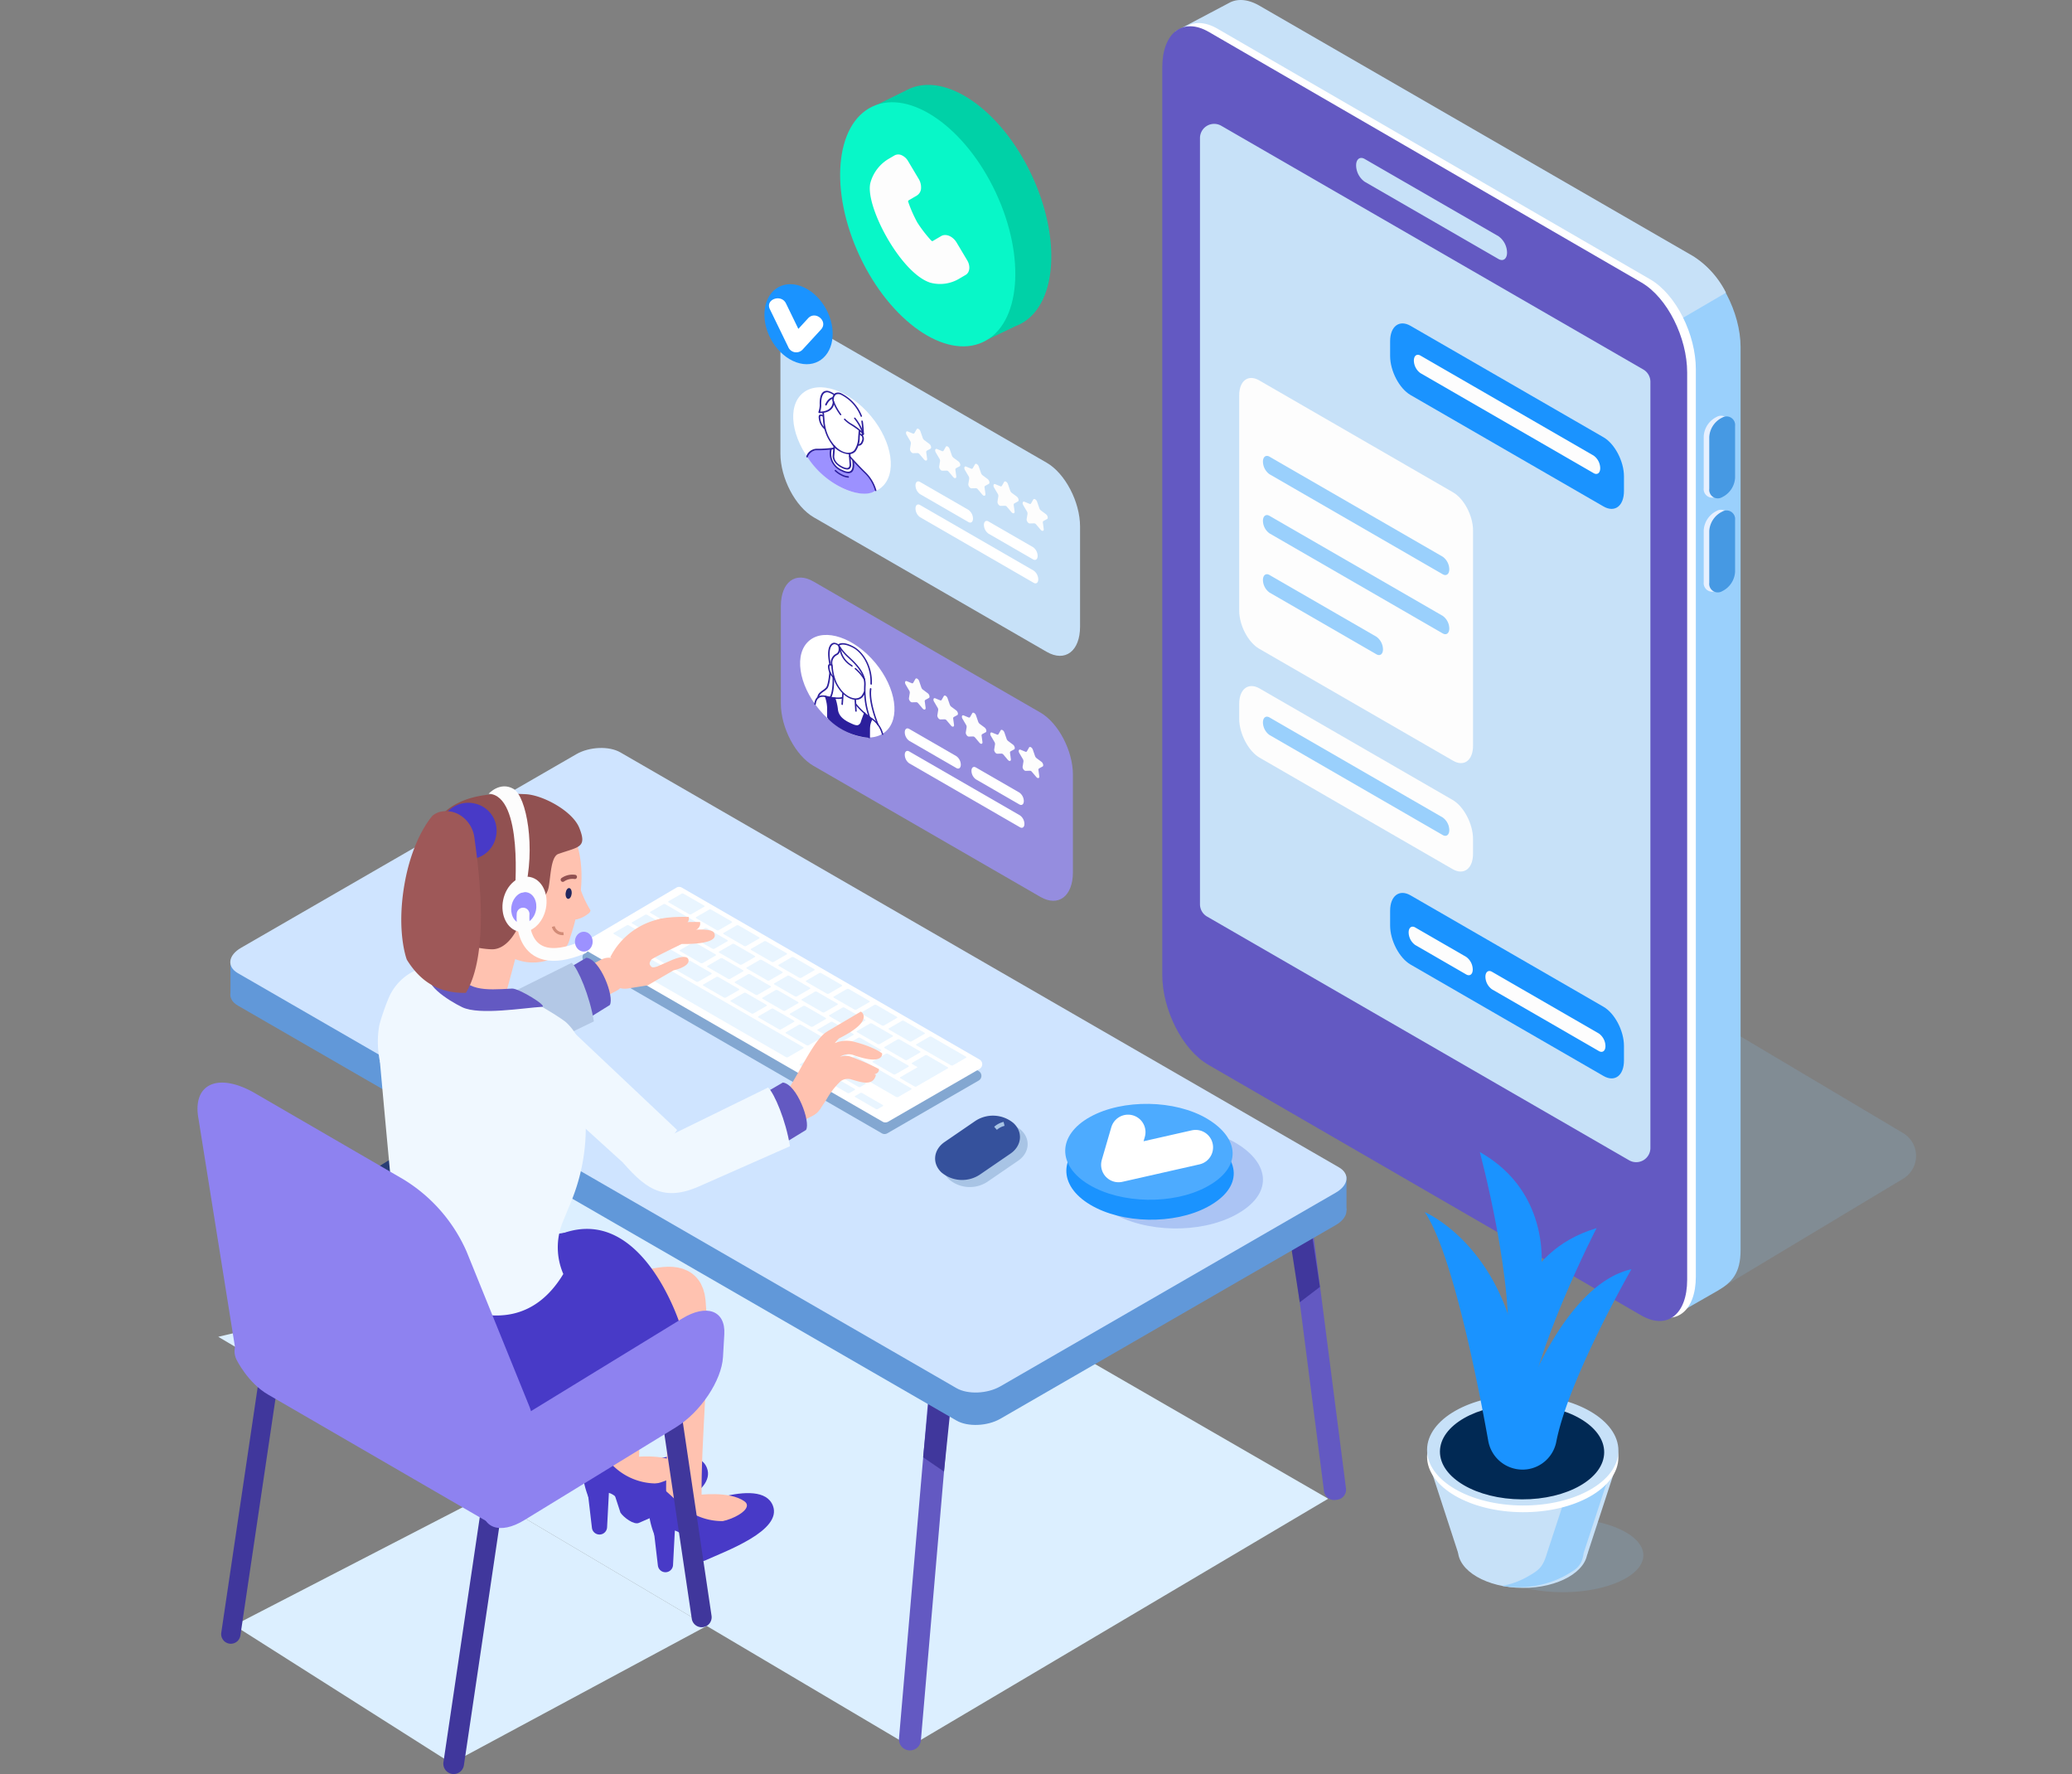 <svg xmlns="http://www.w3.org/2000/svg" width="505" height="432.289" viewBox="0 0 505 432.289">
  <rect x="0" y="0" width="505" height="432.289" fill="#808080" stroke="none"/>
  <g id="Grupo_87926" data-name="Grupo 87926" transform="translate(-915 -400)">
    <g id="Grupo_87925" data-name="Grupo 87925" transform="translate(348.232 346.374)">
      <path id="Trazado_102404" data-name="Trazado 102404" d="M991.969,140.314c1.216-14.243-7.3-32.417-19.032-40.592-5.395-3.76-10.525-4.744-14.615-3.329l0,0-.044.02a10.622,10.622,0,0,0-1.594.711l-9.6,4.728,4.931,0a21.485,21.485,0,0,0-2.517,8.858c-1.216,14.243,7.3,32.417,19.032,40.592a22.844,22.844,0,0,0,6.977,3.4l1.153,3.06,6.695-3.2a10.63,10.63,0,0,0,1.083-.477l.12-.053,0-.008C988.6,151.937,991.379,147.228,991.969,140.314Z" transform="translate(-169.09 -21.456)" fill="#00d1a7"/>
      <ellipse id="Elipse_4800" data-name="Elipse 4800" cx="18.303" cy="31.701" rx="18.303" ry="31.701" transform="translate(762.851 87.352) rotate(-25.12)" fill="#08f7c8"/>
      <g id="Grupo_87776" data-name="Grupo 87776" transform="translate(778.757 91.268)">
        <g id="Grupo_87775" data-name="Grupo 87775" transform="translate(0)">
          <g id="Grupo_87774" data-name="Grupo 87774">
            <path id="Trazado_102405" data-name="Trazado 102405" d="M963.279,161.5c-7.26-2.431-16.023-19.025-14.462-24.42l.012-.042a9.778,9.778,0,0,1,4.444-5.7l1.389-.815a1.957,1.957,0,0,1,1.835,0,3.452,3.452,0,0,1,1.46,1.37l2.586,4.337a3.974,3.974,0,0,1,.591,2.242,2.188,2.188,0,0,1-1,1.812l-2.112,1.239a.533.533,0,0,0,.018.437,32.189,32.189,0,0,0,2.2,4.942,32.367,32.367,0,0,0,3.3,4.292c.186.206.349.235.378.226l2.111-1.239c1.156-.679,2.851.036,3.779,1.593l2.585,4.337c.8,1.348.633,2.928-.38,3.523l-1.64.961a9.074,9.074,0,0,1-6.869.971C963.408,161.537,963.33,161.515,963.279,161.5Z" transform="translate(-948.634 -130.295)" fill="#fdfdfd"/>
          </g>
        </g>
      </g>
      <g id="Grupo_87789" data-name="Grupo 87789" transform="translate(850.041 53.626)">
        <path id="Trazado_102406" data-name="Trazado 102406" d="M1244.015,567.414l48.6-29.19a6.485,6.485,0,0,0-.094-11.09l-144.117-85.686-18.942,59.914Z" transform="translate(-1111.967 -251.04)" fill="#88bdeb" opacity="0.19" style="mix-blend-mode: multiply;isolation: isolate"/>
        <path id="Trazado_102407" data-name="Trazado 102407" d="M1231.543,374.3l-101.3-67.177c-6.335-3.658-11.471-13.471-11.471-21.918V64.119c0-8.447,5.136-12.33,11.472-8.672l105.761,61.061c6.335,3.658,11.471,13.471,11.471,21.918V358.471c0,5.558-2.079,7.875-5.576,9.894Z" transform="translate(-1106.526 -53.852)" fill="#9ad0fc"/>
        <path id="Trazado_102408" data-name="Trazado 102408" d="M1163.671,166.383s-54.228,126.828-54.228,118.381L1100.535,61.2l13.293-7.02c1.95-.919,4.411-.719,7.085.825l105.762,61.062a22.493,22.493,0,0,1,7.964,8.885Z" transform="translate(-1097.241 -53.626)" fill="#c7e1f8"/>
        <path id="Trazado_102409" data-name="Trazado 102409" d="M1214.848,379.181l-105.5-61.061c-6.335-3.658-11.211-13.471-11.211-21.918V75.113c0-8.447,5-12.33,11.337-8.672L1214.915,127.5c6.336,3.658,11.153,13.471,11.153,21.918v221.09C1226.068,378.956,1221.184,382.839,1214.848,379.181Z" transform="translate(-1096.02 -59.448)" fill="#fff"/>
        <g id="Grupo_87778" data-name="Grupo 87778" transform="translate(0 6.399)">
          <g id="Grupo_87777" data-name="Grupo 87777">
            <path id="Trazado_102410" data-name="Trazado 102410" d="M1210.539,380.777l-105.5-61.061c-6.336-3.658-11.211-13.471-11.211-21.918V76.709c0-8.447,5-12.33,11.337-8.672L1210.606,129.1c6.335,3.658,11.153,13.471,11.153,21.918v221.09C1221.759,380.552,1216.875,384.435,1210.539,380.777Z" transform="translate(-1093.826 -66.66)" fill="#6359c2"/>
          </g>
        </g>
        <path id="Trazado_102411" data-name="Trazado 102411" d="M1217.145,367.649,1114.28,308.259a3.457,3.457,0,0,1-1.729-2.994V118.557a3.458,3.458,0,0,1,5.187-2.994L1220.6,174.952a3.458,3.458,0,0,1,1.729,2.994V364.654A3.458,3.458,0,0,1,1217.145,367.649Z" transform="translate(-1103.358 -84.915)" fill="#c7e1f8"/>
        <path id="Trazado_102412" data-name="Trazado 102412" d="M1224.765,156.642l-32.623-18.835a5,5,0,0,1-2.081-3.976h0c0-1.526.936-2.234,2.081-1.573l32.623,18.835a5,5,0,0,1,2.081,3.976h0C1226.846,156.595,1225.909,157.3,1224.765,156.642Z" transform="translate(-1142.813 -93.526)" fill="#c7e1f8"/>
        <path id="Trazado_102413" data-name="Trazado 102413" d="M1365.764,279.675h0a2.092,2.092,0,0,1-3.147-2.055V265.031a5.6,5.6,0,0,1,3.147-4.734h0a2.093,2.093,0,0,1,3.147,2.055V274.94A5.6,5.6,0,0,1,1365.764,279.675Z" transform="translate(-1230.649 -158.699)" fill="#e6f0ff"/>
        <path id="Trazado_102414" data-name="Trazado 102414" d="M1368.516,280.019h0a2.092,2.092,0,0,1-3.147-2.055V265.374a5.6,5.6,0,0,1,3.147-4.734h0a2.092,2.092,0,0,1,3.147,2.055v12.589A5.6,5.6,0,0,1,1368.516,280.019Z" transform="translate(-1232.051 -158.874)" fill="#4699e3"/>
        <path id="Trazado_102415" data-name="Trazado 102415" d="M1365.764,326.348h0a2.092,2.092,0,0,1-3.147-2.055V311.7a5.6,5.6,0,0,1,3.147-4.734h0a2.092,2.092,0,0,1,3.147,2.055v12.589A5.6,5.6,0,0,1,1365.764,326.348Z" transform="translate(-1230.649 -182.457)" fill="#e6f0ff"/>
        <path id="Trazado_102416" data-name="Trazado 102416" d="M1368.516,326.691h0a2.092,2.092,0,0,1-3.147-2.055V312.047a5.6,5.6,0,0,1,3.147-4.735h0a2.092,2.092,0,0,1,3.147,2.055v12.589A5.6,5.6,0,0,1,1368.516,326.691Z" transform="translate(-1232.051 -182.632)" fill="#4699e3"/>
        <g id="Grupo_87780" data-name="Grupo 87780" transform="translate(18.751 92.099)">
          <g id="Grupo_87779" data-name="Grupo 87779">
            <path id="Trazado_102417" data-name="Trazado 102417" d="M1184.155,334.49l-47.28-27.3c-2.672-1.542-4.857-5.719-4.857-9.281V245.464c0-3.562,2.186-5.215,4.857-3.672l47.28,27.3c2.671,1.542,4.858,5.719,4.858,9.281v52.447C1189.013,334.38,1186.827,336.033,1184.155,334.49Z" transform="translate(-1132.018 -241.214)" fill="#fdfdfd"/>
          </g>
        </g>
        <path id="Trazado_102418" data-name="Trazado 102418" d="M1258.951,258.742l-47.027-27.151c-2.742-1.583-4.984-5.868-4.984-9.523V218.5c0-3.655,2.243-5.351,4.984-3.768l47.027,27.151c2.742,1.582,4.984,5.868,4.984,9.522v3.571C1263.935,258.629,1261.693,260.324,1258.951,258.742Z" transform="translate(-1151.405 -135.331)" fill="#1a93ff"/>
        <path id="Trazado_102419" data-name="Trazado 102419" d="M1258.951,541.407l-47.027-27.151c-2.742-1.582-4.984-5.867-4.984-9.522v-3.571c0-3.655,2.243-5.35,4.984-3.768l47.027,27.151c2.742,1.583,4.984,5.868,4.984,9.523v3.571C1263.935,541.294,1261.693,542.989,1258.951,541.407Z" transform="translate(-1151.405 -279.217)" fill="#1a93ff"/>
        <g id="Grupo_87782" data-name="Grupo 87782" transform="translate(18.751 167.178)">
          <g id="Grupo_87781" data-name="Grupo 87781" transform="translate(0 0)">
            <path id="Trazado_102420" data-name="Trazado 102420" d="M1184.028,438.738,1137,411.587c-2.741-1.582-4.984-5.867-4.984-9.523v-3.571c0-3.655,2.243-5.351,4.984-3.768l47.027,27.151c2.742,1.583,4.984,5.868,4.984,9.523v3.571C1189.013,438.625,1186.77,440.321,1184.028,438.738Z" transform="translate(-1132.018 -394.133)" fill="#fdfdfd"/>
          </g>
        </g>
        <path id="Trazado_102421" data-name="Trazado 102421" d="M1187.622,308.74l-42.216-24.374a3.854,3.854,0,0,1-1.6-3.063h0c0-1.175.721-1.721,1.6-1.212l42.216,24.374a3.853,3.853,0,0,1,1.6,3.063h0C1189.225,308.7,1188.5,309.249,1187.622,308.74Z" transform="translate(-1119.266 -168.807)" fill="#9ad0fc"/>
        <path id="Trazado_102422" data-name="Trazado 102422" d="M1187.622,438.168l-42.216-24.374a3.854,3.854,0,0,1-1.6-3.063h0c0-1.176.721-1.721,1.6-1.212l42.216,24.374a3.853,3.853,0,0,1,1.6,3.063h0C1189.225,438.132,1188.5,438.677,1187.622,438.168Z" transform="translate(-1119.266 -234.691)" fill="#9ad0fc"/>
        <g id="Grupo_87784" data-name="Grupo 87784" transform="translate(61.322 86.456)">
          <g id="Grupo_87783" data-name="Grupo 87783">
            <path id="Trazado_102423" data-name="Trazado 102423" d="M1262.545,258.559l-42.216-24.374a3.852,3.852,0,0,1-1.6-3.063h0c0-1.176.721-1.721,1.6-1.212l42.216,24.374a3.852,3.852,0,0,1,1.6,3.063h0C1264.148,258.523,1263.427,259.068,1262.545,258.559Z" transform="translate(-1218.726 -229.72)" fill="#fdfdfd"/>
          </g>
        </g>
        <path id="Trazado_102424" data-name="Trazado 102424" d="M1187.622,338.1l-42.216-24.374a3.853,3.853,0,0,1-1.6-3.063h0c0-1.175.721-1.721,1.6-1.212l42.216,24.374a3.853,3.853,0,0,1,1.6,3.063h0C1189.225,338.063,1188.5,338.609,1187.622,338.1Z" transform="translate(-1119.266 -183.752)" fill="#9ad0fc"/>
        <path id="Trazado_102425" data-name="Trazado 102425" d="M1171.461,358.129l-26.055-15.043a3.853,3.853,0,0,1-1.6-3.063h0c0-1.176.721-1.721,1.6-1.212l26.055,15.043a3.853,3.853,0,0,1,1.6,3.063h0C1173.064,358.092,1172.343,358.638,1171.461,358.129Z" transform="translate(-1119.266 -198.698)" fill="#9ad0fc"/>
        <g id="Grupo_87786" data-name="Grupo 87786" transform="translate(60.047 225.806)">
          <g id="Grupo_87785" data-name="Grupo 87785" transform="translate(0 0)">
            <path id="Trazado_102426" data-name="Trazado 102426" d="M1230.157,525.187l-12.425-7.174a3.853,3.853,0,0,1-1.6-3.063h0c0-1.176.721-1.721,1.6-1.212l12.425,7.174a3.854,3.854,0,0,1,1.6,3.063h0C1231.76,525.151,1231.039,525.7,1230.157,525.187Z" transform="translate(-1216.129 -513.547)" fill="#fdfdfd"/>
          </g>
        </g>
        <g id="Grupo_87788" data-name="Grupo 87788" transform="translate(78.758 236.609)">
          <g id="Grupo_87787" data-name="Grupo 87787" transform="translate(0 0)">
            <path id="Trazado_102427" data-name="Trazado 102427" d="M1281.9,555.06l-26.055-15.043a3.854,3.854,0,0,1-1.6-3.063h0c0-1.175.721-1.721,1.6-1.212l26.055,15.043a3.852,3.852,0,0,1,1.6,3.063h0C1283.5,555.023,1282.781,555.569,1281.9,555.06Z" transform="translate(-1254.241 -535.551)" fill="#fdfdfd"/>
          </g>
        </g>
      </g>
      <g id="Grupo_87792" data-name="Grupo 87792" transform="translate(914.007 334.346)">
        <ellipse id="Elipse_4801" data-name="Elipse 4801" cx="19.633" cy="9.005" rx="19.633" ry="9.005" transform="translate(14.024 89.254)" fill="#88bdeb" opacity="0.19" style="mix-blend-mode: multiply;isolation: isolate"/>
        <g id="Grupo_87790" data-name="Grupo 87790" transform="translate(0.501 59.082)">
          <ellipse id="Elipse_4802" data-name="Elipse 4802" cx="9.113" cy="15.785" rx="9.113" ry="15.785" transform="matrix(0.005, -1, 1, 0.005, 7.557, 47.049)" fill="#c7e1f8"/>
          <path id="Trazado_102428" data-name="Trazado 102428" d="M1225.6,778.1l7.428,22.771,31.4.516,7.169-21.946Z" transform="translate(-1225.371 -762.209)" fill="#c7e1f8"/>
          <path id="Trazado_102429" data-name="Trazado 102429" d="M1280.683,779.938l-7.169,21.861h0c-.991,3.346-1.893,4.092-4.47,5.579a19.8,19.8,0,0,1-6.44,2.409,24.163,24.163,0,0,0,15.362-2.507c2.577-1.488,4.063-2.242,4.469-5.481h0l7.17-21.861Z" transform="translate(-1244.205 -763.145)" fill="#9ad0fc"/>
          <ellipse id="Elipse_4803" data-name="Elipse 4803" cx="13.463" cy="23.319" rx="13.463" ry="23.319" transform="translate(0 28.556) rotate(-89.689)" fill="#fff"/>
          <ellipse id="Elipse_4804" data-name="Elipse 4804" cx="13.463" cy="23.319" rx="13.463" ry="23.319" transform="translate(0 26.925) rotate(-89.689)" fill="#c7e1f8"/>
          <ellipse id="Elipse_4805" data-name="Elipse 4805" cx="11.556" cy="20.016" rx="11.556" ry="20.016" transform="matrix(0.005, -1, 1, 0.005, 3.152, 25.454)" fill="#012954"/>
        </g>
        <g id="Grupo_87791" data-name="Grupo 87791" transform="translate(0)">
          <path id="Trazado_102430" data-name="Trazado 102430" d="M1270.212,710.91c1.984-18.054,17.339-47.733,17.339-47.733-19.789,5.873-21.094,25.431-21.094,25.431Z" transform="translate(-1245.668 -644.627)" fill="#1a93ff"/>
          <path id="Trazado_102431" data-name="Trazado 102431" d="M1258.1,675.722c2.086-18.043-6.639-50.327-6.639-50.327,17.983,10.134,14.9,29.49,14.9,29.49Z" transform="translate(-1238.035 -625.395)" fill="#1a93ff"/>
          <path id="Trazado_102432" data-name="Trazado 102432" d="M1274.5,669.124c-16.519,3.729-26.5,32.641-26.5,32.641l0,.059c-.611-36.845-23.885-46.615-23.885-46.615,6.951,10.114,13.5,44.572,15.474,55.7a8.488,8.488,0,0,0,8.7,7.043q.353-.017.711-.056a8.394,8.394,0,0,0,7.2-6.82C1259.248,695.659,1274.5,669.124,1274.5,669.124Z" transform="translate(-1224.112 -640.571)" fill="#1a93ff"/>
        </g>
      </g>
      <g id="Grupo_87858" data-name="Grupo 87858" transform="translate(753.078 122.875)">
        <g id="Grupo_87826" data-name="Grupo 87826" transform="translate(2.271 9.751)">
          <g id="Grupo_87795" data-name="Grupo 87795" transform="translate(1.625)">
            <g id="Grupo_87794" data-name="Grupo 87794">
              <g id="Grupo_87793" data-name="Grupo 87793">
                <path id="Trazado_102433" data-name="Trazado 102433" d="M969.167,294.368,912.4,261.593c-4.491-2.593-8.131-9.548-8.131-15.536v-24.4c0-5.987,3.641-8.739,8.131-6.147l56.768,32.775c4.491,2.593,8.131,9.549,8.131,15.536v24.4C977.3,294.209,973.658,296.961,969.167,294.368Z" transform="translate(-904.267 -214.532)" fill="#c7e1f8"/>
              </g>
            </g>
          </g>
          <g id="Grupo_87814" data-name="Grupo 87814" transform="translate(0 10.912)">
            <g id="Grupo_87796" data-name="Grupo 87796" transform="translate(0 0)">
              <ellipse id="Elipse_4806" data-name="Elipse 4806" cx="9.2" cy="14.964" rx="9.2" ry="14.964" transform="translate(0 11.756) rotate(-39.71)" fill="#fff"/>
            </g>
            <g id="Grupo_87799" data-name="Grupo 87799" transform="translate(8.079 19.53)">
              <g id="Grupo_87798" data-name="Grupo 87798">
                <g id="Grupo_87797" data-name="Grupo 87797">
                  <path id="Trazado_102434" data-name="Trazado 102434" d="M921.594,276.675s-3.3-.3-4.18,1.618c4.76,7.532,13.716,10.721,16.8,8.305a6.972,6.972,0,0,0-.634-1.583,20.113,20.113,0,0,0-2.943-3.749l-2.076-2.141c.531,2.725-.238,3.761-2.708,2.585a4.681,4.681,0,0,1-2.7-5.174Z" transform="translate(-917.414 -276.536)" fill="#9c91ff"/>
                </g>
              </g>
            </g>
            <g id="Grupo_87800" data-name="Grupo 87800" transform="translate(11.876 10.577)">
              <path id="Trazado_102435" data-name="Trazado 102435" d="M931.5,268.506a5.762,5.762,0,0,1-4.215-2.629,10.539,10.539,0,0,1-.967-1.591,10.964,10.964,0,0,1-1.017-3.853c0-.036-.024-.307-.05-.637-.061-.748-.1-1.282-.105-1.344a.148.148,0,0,1,.184-.148.233.233,0,0,1,.191.212c0,.062.063.82.1,1.322.027.334.049.608.052.645a10.562,10.562,0,0,0,.98,3.71,10.056,10.056,0,0,0,.924,1.517c1.294,1.818,3.316,2.824,4.6,2.289a1.813,1.813,0,0,0,.744-.5,5.731,5.731,0,0,0,.931-3.173c0-.026.024-.309.049-.624.032-.4.068-.845.07-.885a.15.15,0,0,1,.2-.134.229.229,0,0,1,.179.219c0,.034-.029.378-.07.9-.025.31-.047.589-.049.615a5.922,5.922,0,0,1-.992,3.339,2.08,2.08,0,0,1-.858.59A2.3,2.3,0,0,1,931.5,268.506Z" transform="translate(-925.147 -258.302)" fill="#2c1f9c"/>
            </g>
            <g id="Grupo_87801" data-name="Grupo 87801" transform="translate(20.396 15.714)">
              <path id="Trazado_102436" data-name="Trazado 102436" d="M942.84,271.741a.707.707,0,0,1-.167-.018.229.229,0,0,1-.172-.225.15.15,0,0,1,.2-.127c.023,0,.61.124.921-.942a1.187,1.187,0,0,0-.051-.96.865.865,0,0,0-.414-.352.225.225,0,0,1-.155-.234.153.153,0,0,1,.213-.109,1.36,1.36,0,0,1,.667.551,1.528,1.528,0,0,1,.1,1.262C943.689,271.6,943.122,271.741,942.84,271.741Z" transform="translate(-942.5 -268.764)" fill="#2c1f9c"/>
            </g>
            <g id="Grupo_87802" data-name="Grupo 87802" transform="translate(10.952 11.079)">
              <path id="Trazado_102437" data-name="Trazado 102437" d="M924.792,262.949a.217.217,0,0,1-.121-.04,3.811,3.811,0,0,1-1.328-2.323c-.145-.664-.09-1.058.17-1.206a.774.774,0,0,1,.724.1.2.2,0,0,1,.088.255.171.171,0,0,1-.249.038h0c-.056-.035-.237-.125-.331-.071-.047.027-.189.171-.035.873a3.453,3.453,0,0,0,1.134,2.046.2.2,0,0,1,.078.256A.148.148,0,0,1,924.792,262.949Z" transform="translate(-923.265 -259.324)" fill="#2c1f9c"/>
            </g>
            <g id="Grupo_87803" data-name="Grupo 87803" transform="translate(14.358 18.61)">
              <path id="Trazado_102438" data-name="Trazado 102438" d="M933.757,280.556a2.979,2.979,0,0,1-1.25-.363c-2.539-1.245-2.3-3.042-2.3-3.06l.2-2.331a.156.156,0,0,1,.209-.131.236.236,0,0,1,.178.233l-.2,2.342c-.01.071-.187,1.529,2.028,2.615.661.324,1.136.4,1.411.228.377-.237.281-.891.28-.9l-.173-2.478a.154.154,0,0,1,.181-.164.242.242,0,0,1,.207.212l.172,2.462c0,.019.129.852-.412,1.194A.978.978,0,0,1,933.757,280.556Z" transform="translate(-930.203 -274.663)" fill="#2c1f9c"/>
            </g>
            <g id="Grupo_87804" data-name="Grupo 87804" transform="translate(18.35 21.16)">
              <path id="Trazado_102439" data-name="Trazado 102439" d="M944.858,288.463a.235.235,0,0,1-.217-.17,9.3,9.3,0,0,0-2.577-4.27c-1.954-1.9-3.66-3.862-3.677-3.882a.173.173,0,0,1,0-.253.2.2,0,0,1,.266.051c.017.019,1.71,1.961,3.649,3.852a9.893,9.893,0,0,1,2.7,4.477.147.147,0,0,1-.133.195Z" transform="translate(-938.333 -279.858)" fill="#2c1f9c"/>
            </g>
            <g id="Grupo_87805" data-name="Grupo 87805" transform="translate(7.924 19.177)">
              <path id="Trazado_102440" data-name="Trazado 102440" d="M917.321,278.2a.224.224,0,0,1-.214-.274,2.762,2.762,0,0,1,2.78-1.844H920a30.309,30.309,0,0,0,3.773-.266.232.232,0,0,1,.239.155.148.148,0,0,1-.115.207,30.763,30.763,0,0,1-3.825.27h-.115a2.456,2.456,0,0,0-2.5,1.662A.145.145,0,0,1,917.321,278.2Z" transform="translate(-917.097 -275.818)" fill="#2c1f9c"/>
            </g>
            <g id="Grupo_87806" data-name="Grupo 87806" transform="translate(13.619 19.348)">
              <path id="Trazado_102441" data-name="Trazado 102441" d="M933.273,282.221a4,4,0,0,1-1.626-.481,4.736,4.736,0,0,1-2.815-5.457.161.161,0,0,1,.229-.1.23.23,0,0,1,.152.247,4.246,4.246,0,0,0,2.543,4.975c.384.188,1.383.675,1.986.3.516-.323.673-1.2.464-2.608a.15.15,0,0,1,.164-.179.243.243,0,0,1,.22.2c.229,1.547.028,2.529-.6,2.919A1.338,1.338,0,0,1,933.273,282.221Z" transform="translate(-928.698 -276.167)" fill="#2c1f9c"/>
            </g>
            <g id="Grupo_87807" data-name="Grupo 87807" transform="translate(14.845 24.597)">
              <path id="Trazado_102442" data-name="Trazado 102442" d="M934.522,288.746h0a3.983,3.983,0,0,1-1.633-.478,6.3,6.3,0,0,1-1.625-1.111.181.181,0,0,1-.026-.257.193.193,0,0,1,.264.024,5.819,5.819,0,0,0,1.5,1.024,3.586,3.586,0,0,0,1.451.434.235.235,0,0,1,.219.184A.146.146,0,0,1,934.522,288.746Z" transform="translate(-931.194 -286.858)" fill="#2c1f9c"/>
            </g>
            <g id="Grupo_87808" data-name="Grupo 87808" transform="translate(17.109 12.091)">
              <path id="Trazado_102443" data-name="Trazado 102443" d="M940.517,265.337h0a.237.237,0,0,1-.209-.15s-.357-.746-2.96-2.331a7.96,7.96,0,0,1-1.475-1.175.179.179,0,0,1-.022-.256.194.194,0,0,1,.264.029,7.5,7.5,0,0,0,1.384,1.1,13.771,13.771,0,0,1,2.784,2.063,25.756,25.756,0,0,0-.237-2.59.146.146,0,0,1,.16-.172.236.236,0,0,1,.211.192,24.04,24.04,0,0,1,.253,3.14A.144.144,0,0,1,940.517,265.337Z" transform="translate(-935.805 -261.385)" fill="#2c1f9c"/>
            </g>
            <g id="Grupo_87809" data-name="Grupo 87809" transform="translate(14.254 5.746)">
              <path id="Trazado_102444" data-name="Trazado 102444" d="M937.1,254.37a.235.235,0,0,1-.214-.161,9.877,9.877,0,0,0-4.68-5.173,1.449,1.449,0,0,0-1.32-.076,1.521,1.521,0,0,0-.4,1.762,13.844,13.844,0,0,0,1.682,3,.166.166,0,0,1-.025.247.211.211,0,0,1-.264-.074,14.022,14.022,0,0,1-1.74-3.108,1.871,1.871,0,0,1,.489-2.137,1.705,1.705,0,0,1,1.671.052,10.428,10.428,0,0,1,4.946,5.459.148.148,0,0,1-.12.2Z" transform="translate(-929.991 -248.462)" fill="#2c1f9c"/>
            </g>
            <g id="Grupo_87810" data-name="Grupo 87810" transform="translate(10.884 5.324)">
              <path id="Trazado_102445" data-name="Trazado 102445" d="M923.56,253.026c-.137,0-.219-.006-.225-.006a.235.235,0,0,1-.166-.1.19.19,0,0,1-.034-.174,5.6,5.6,0,0,0,.31-1.661v-.025c-.041-.94.023-2.609.911-3.229a1.547,1.547,0,0,1,1.383-.136,5.015,5.015,0,0,1,1.208.6l.178.11a.2.2,0,0,1,.1.254.17.17,0,0,1-.247.045l-.182-.112a4.582,4.582,0,0,0-1.1-.551,1.2,1.2,0,0,0-1.084.1c-.808.563-.823,2.268-.792,2.974v.025a5.19,5.19,0,0,1-.244,1.519c.787,0,2.925-.219,3.056-2.388a.149.149,0,0,1,.2-.131.23.23,0,0,1,.177.222C926.858,252.835,924.336,253.026,923.56,253.026Z" transform="translate(-923.127 -247.602)" fill="#2c1f9c"/>
            </g>
            <g id="Grupo_87811" data-name="Grupo 87811" transform="translate(21.241 15.678)">
              <path id="Trazado_102446" data-name="Trazado 102446" d="M944.445,269.361a.228.228,0,0,1-.163-.074.176.176,0,0,1-.012-.255l.357-.3a.2.2,0,0,1,.265.038.176.176,0,0,1,.012.255l-.356.3A.155.155,0,0,1,944.445,269.361Z" transform="translate(-944.221 -268.691)" fill="#2c1f9c"/>
            </g>
            <g id="Grupo_87812" data-name="Grupo 87812" transform="translate(12.524 6.872)">
              <path id="Trazado_102447" data-name="Trazado 102447" d="M926.689,252.786a.215.215,0,0,1-.106-.03.207.207,0,0,1-.1-.252c.778-1.676,1.792-1.747,1.834-1.749a.239.239,0,0,1,.227.173.147.147,0,0,1-.134.192c-.018,0-.885.09-1.58,1.585A.146.146,0,0,1,926.689,252.786Z" transform="translate(-926.466 -250.755)" fill="#2c1f9c"/>
            </g>
            <g id="Grupo_87813" data-name="Grupo 87813" transform="translate(19.576 11.837)">
              <path id="Trazado_102448" data-name="Trazado 102448" d="M943.073,264.916a.236.236,0,0,1-.218-.17,11.674,11.674,0,0,0-1.981-3.606.166.166,0,0,1,.021-.248.208.208,0,0,1,.264.07,11.882,11.882,0,0,1,2.059,3.761.146.146,0,0,1-.133.194Z" transform="translate(-940.829 -260.867)" fill="#2c1f9c"/>
            </g>
          </g>
          <g id="Grupo_87825" data-name="Grupo 87825" transform="translate(32.237 25.451)">
            <g id="Grupo_87816" data-name="Grupo 87816">
              <g id="Grupo_87815" data-name="Grupo 87815">
                <path id="Trazado_102449" data-name="Trazado 102449" d="M970.145,267.047l.542,1.573a1.2,1.2,0,0,0,.392.554l1.212.9c.427.318.6,1.019.289,1.186l-.877.475a.412.412,0,0,0-.15.442l.207,1.5c.073.53-.374.645-.756.193L969.92,272.6a.679.679,0,0,0-.485-.28l-1.083.028c-.382.01-.829-.621-.756-1.067l.207-1.265a.976.976,0,0,0-.15-.616l-.877-1.487c-.309-.524-.138-1.029.289-.853l1.212.5a.289.289,0,0,0,.392-.1l.542-.947C969.4,266.173,969.954,266.492,970.145,267.047Z" transform="translate(-966.618 -266.371)" fill="#fdfdfd"/>
              </g>
            </g>
            <g id="Grupo_87818" data-name="Grupo 87818" transform="translate(7.107 4.284)">
              <g id="Grupo_87817" data-name="Grupo 87817">
                <path id="Trazado_102450" data-name="Trazado 102450" d="M984.62,275.772l.542,1.573a1.193,1.193,0,0,0,.392.553l1.212.9c.427.318.6,1.019.289,1.187l-.877.474a.412.412,0,0,0-.15.443l.207,1.5c.073.531-.374.645-.756.194l-1.084-1.279a.679.679,0,0,0-.485-.28l-1.083.028c-.383.01-.829-.621-.756-1.066l.207-1.265a.974.974,0,0,0-.15-.616l-.876-1.487c-.309-.524-.138-1.028.289-.853l1.212.5a.29.29,0,0,0,.392-.1l.542-.947C983.877,274.9,984.429,275.218,984.62,275.772Z" transform="translate(-981.093 -275.097)" fill="#fdfdfd"/>
              </g>
            </g>
            <g id="Grupo_87820" data-name="Grupo 87820" transform="translate(14.213 8.568)">
              <g id="Grupo_87819" data-name="Grupo 87819">
                <path id="Trazado_102451" data-name="Trazado 102451" d="M999.095,284.5l.542,1.573a1.2,1.2,0,0,0,.392.554l1.212.9c.427.318.6,1.019.289,1.186l-.876.475a.411.411,0,0,0-.15.442l.207,1.5c.073.53-.374.645-.756.193l-1.083-1.279a.679.679,0,0,0-.485-.28l-1.084.028c-.382.01-.829-.621-.756-1.067l.207-1.265a.975.975,0,0,0-.15-.616l-.877-1.487c-.309-.524-.138-1.029.289-.853l1.212.5a.289.289,0,0,0,.392-.1l.542-.947C998.351,283.624,998.9,283.943,999.095,284.5Z" transform="translate(-995.568 -283.822)" fill="#fdfdfd"/>
              </g>
            </g>
            <g id="Grupo_87822" data-name="Grupo 87822" transform="translate(21.32 12.852)">
              <g id="Grupo_87821" data-name="Grupo 87821">
                <path id="Trazado_102452" data-name="Trazado 102452" d="M1013.569,293.223l.542,1.573a1.2,1.2,0,0,0,.392.553l1.212.9c.427.318.6,1.019.289,1.187l-.877.474a.412.412,0,0,0-.15.442l.207,1.5c.073.531-.374.645-.756.194l-1.083-1.279a.68.68,0,0,0-.485-.28l-1.084.028c-.382.01-.829-.621-.756-1.066l.207-1.265a.976.976,0,0,0-.15-.616l-.877-1.487c-.309-.524-.139-1.028.289-.853l1.212.5a.289.289,0,0,0,.392-.1l.542-.947C1012.826,292.35,1013.378,292.669,1013.569,293.223Z" transform="translate(-1010.042 -292.548)" fill="#fdfdfd"/>
              </g>
            </g>
            <g id="Grupo_87824" data-name="Grupo 87824" transform="translate(28.426 17.136)">
              <g id="Grupo_87823" data-name="Grupo 87823">
                <path id="Trazado_102453" data-name="Trazado 102453" d="M1028.043,301.948l.542,1.573a1.2,1.2,0,0,0,.392.554l1.211.9c.428.318.6,1.019.289,1.186l-.876.475a.412.412,0,0,0-.15.442l.207,1.5c.073.53-.374.645-.756.193l-1.083-1.279a.679.679,0,0,0-.484-.28l-1.084.028c-.382.01-.829-.62-.755-1.066l.207-1.265a.976.976,0,0,0-.15-.616l-.877-1.487c-.309-.524-.139-1.029.289-.853l1.212.5a.289.289,0,0,0,.392-.1l.542-.947C1027.3,301.075,1027.853,301.394,1028.043,301.948Z" transform="translate(-1024.517 -301.273)" fill="#fdfdfd"/>
              </g>
            </g>
          </g>
          <path id="Trazado_102454" data-name="Trazado 102454" d="M1000.136,323.093l-27.69-15.987a2.665,2.665,0,0,1-1.114-2.127h0c0-.82.5-1.2,1.114-.842l27.69,15.987a2.667,2.667,0,0,1,1.114,2.127h0C1001.249,323.072,1000.75,323.448,1000.136,323.093Z" transform="translate(-936.781 -260.076)" fill="#fff"/>
          <path id="Trazado_102455" data-name="Trazado 102455" d="M984.227,302.453l-11.782-6.8a2.665,2.665,0,0,1-1.114-2.127h0c0-.82.5-1.2,1.114-.841l11.782,6.8a2.666,2.666,0,0,1,1.114,2.127h0C985.341,302.431,984.843,302.808,984.227,302.453Z" transform="translate(-936.781 -254.245)" fill="#fff"/>
          <path id="Trazado_102456" data-name="Trazado 102456" d="M1017.273,321.531l-10.86-6.27a2.666,2.666,0,0,1-1.114-2.127h0c0-.82.5-1.2,1.114-.842l10.86,6.27a2.666,2.666,0,0,1,1.114,2.127h0C1018.386,321.51,1017.888,321.886,1017.273,321.531Z" transform="translate(-954.071 -264.227)" fill="#fff"/>
        </g>
        <g id="Grupo_87856" data-name="Grupo 87856" transform="translate(4.009 71.49)">
          <g id="Grupo_87828" data-name="Grupo 87828">
            <g id="Grupo_87827" data-name="Grupo 87827" opacity="0.75">
              <path id="Trazado_102457" data-name="Trazado 102457" d="M967.752,418.095,912.423,386.15c-4.377-2.527-7.925-9.306-7.925-15.142V347.225c0-5.836,3.548-8.518,7.925-5.991l55.329,31.944c4.377,2.527,7.925,9.306,7.925,15.142V412.1C975.677,417.939,972.129,420.621,967.752,418.095Z" transform="translate(-904.498 -340.283)" fill="#9c91ff"/>
            </g>
          </g>
          <g id="Grupo_87848" data-name="Grupo 87848" transform="translate(0.1 9.663)">
            <g id="Grupo_87829" data-name="Grupo 87829" transform="translate(0)">
              <ellipse id="Elipse_4807" data-name="Elipse 4807" cx="8.896" cy="14.468" rx="8.896" ry="14.468" transform="translate(0 11.367) rotate(-39.71)" fill="#fff"/>
            </g>
            <g id="Grupo_87830" data-name="Grupo 87830" transform="translate(10.781 19.284)">
              <path id="Trazado_102458" data-name="Trazado 102458" d="M926.659,399.243a13.54,13.54,0,0,1,.565,5.434,15.984,15.984,0,0,0,10.084,4.671s-.088-3.95.612-4.272l-.016-.408-1.68-1.326-.952,2.53s-.642,1.318-2.891-.112-2.634-1.89-2.78-2.829-.729-3.28-.729-3.28Z" transform="translate(-926.659 -399.243)" fill="#2c1f9c"/>
            </g>
            <g id="Grupo_87831" data-name="Grupo 87831" transform="translate(17.856 19.922)">
              <path id="Trazado_102459" data-name="Trazado 102459" d="M941.448,403.645l-.025,0a.226.226,0,0,1-.192-.2l-.161-2.751a.142.142,0,0,1,.17-.151.226.226,0,0,1,.191.2l.161,2.75A.14.14,0,0,1,941.448,403.645Z" transform="translate(-941.07 -400.541)" fill="#2c1f9c"/>
            </g>
            <g id="Grupo_87832" data-name="Grupo 87832" transform="translate(14.657 18.451)">
              <path id="Trazado_102460" data-name="Trazado 102460" d="M934.771,400.479a.2.2,0,0,1-.047-.006.221.221,0,0,1-.168-.216l.187-2.581a.146.146,0,0,1,.193-.124.221.221,0,0,1,.168.216l-.188,2.581A.139.139,0,0,1,934.771,400.479Z" transform="translate(-934.555 -397.546)" fill="#2c1f9c"/>
            </g>
            <g id="Grupo_87833" data-name="Grupo 87833" transform="translate(11.378 11.391)">
              <path id="Trazado_102461" data-name="Trazado 102461" d="M929.354,386.671a.21.21,0,0,1-.118-.038,3.684,3.684,0,0,1-1.283-2.247c-.141-.642-.087-1.023.164-1.166a.745.745,0,0,1,.7.1.2.2,0,0,1,.086.247.167.167,0,0,1-.242.036c-.053-.034-.228-.12-.319-.068-.046.027-.183.165-.034.845a3.285,3.285,0,0,0,1.1,1.978.193.193,0,0,1,.078.248A.143.143,0,0,1,929.354,386.671Z" transform="translate(-927.876 -383.165)" fill="#2c1f9c"/>
            </g>
            <g id="Grupo_87834" data-name="Grupo 87834" transform="translate(18.037 21.079)">
              <path id="Trazado_102462" data-name="Trazado 102462" d="M948.118,410.49a.227.227,0,0,1-.211-.171,6.236,6.236,0,0,0-2.569-3.66,17.49,17.49,0,0,1-3.862-3.51.157.157,0,0,1,.039-.235.208.208,0,0,1,.253.084h0a17.575,17.575,0,0,0,3.752,3.4,6.661,6.661,0,0,1,2.741,3.915.141.141,0,0,1-.136.181Z" transform="translate(-941.44 -402.898)" fill="#2c1f9c"/>
            </g>
            <g id="Grupo_87835" data-name="Grupo 87835" transform="translate(8.041 19.046)">
              <path id="Trazado_102463" data-name="Trazado 102463" d="M921.3,401.062a.19.19,0,0,1-.056-.008.219.219,0,0,1-.16-.221c.21-1.716,1.221-2.373,3-1.952,2.836.67,3.7.288,3.709.284a.21.21,0,0,1,.252.09.155.155,0,0,1-.042.232c-.037.019-.941.445-3.937-.263-1.6-.379-2.434.167-2.623,1.716A.139.139,0,0,1,921.3,401.062Z" transform="translate(-921.08 -398.757)" fill="#2c1f9c"/>
            </g>
            <g id="Grupo_87836" data-name="Grupo 87836" transform="translate(10.599 19.108)">
              <path id="Trazado_102464" data-name="Trazado 102464" d="M927.072,404.357a.184.184,0,0,1-.036,0,.224.224,0,0,1-.18-.208l.011-2.247a9.176,9.176,0,0,0-.564-2.806.144.144,0,0,1,.1-.206.222.222,0,0,1,.235.141,9.37,9.37,0,0,1,.59,2.94l-.011,2.247A.139.139,0,0,1,927.072,404.357Z" transform="translate(-926.289 -398.884)" fill="#2c1f9c"/>
            </g>
            <g id="Grupo_87837" data-name="Grupo 87837" transform="translate(21.249 24.609)">
              <path id="Trazado_102465" data-name="Trazado 102465" d="M948.2,414.985a.182.182,0,0,1-.036,0,.223.223,0,0,1-.18-.208l.011-2.247a4.8,4.8,0,0,1,.624-2.374.171.171,0,0,1,.246-.024.192.192,0,0,1,.073.248,4.581,4.581,0,0,0-.581,2.219l-.011,2.247A.139.139,0,0,1,948.2,414.985Z" transform="translate(-947.98 -410.088)" fill="#2c1f9c"/>
            </g>
            <g id="Grupo_87838" data-name="Grupo 87838" transform="translate(12.813 19.515)">
              <path id="Trazado_102466" data-name="Trazado 102466" d="M936.5,406.867a5.718,5.718,0,0,1-2.163-.763c-1.836-.9-2.791-2.074-2.92-3.6a12.146,12.146,0,0,0-.605-2.586.144.144,0,0,1,.107-.2.221.221,0,0,1,.233.146,12.263,12.263,0,0,1,.627,2.682c.115,1.368.988,2.432,2.667,3.252,1.077.526,1.766.835,2.254.681a1.181,1.181,0,0,0,.68-.844c.452-1.319.78-2.135.783-2.143a.16.16,0,0,1,.232-.061.2.2,0,0,1,.11.242c0,.008-.329.818-.778,2.129a1.427,1.427,0,0,1-.857,1.015A1.22,1.22,0,0,1,936.5,406.867Z" transform="translate(-930.799 -399.712)" fill="#2c1f9c"/>
            </g>
            <g id="Grupo_87839" data-name="Grupo 87839" transform="translate(12.116 6.747)">
              <path id="Trazado_102467" data-name="Trazado 102467" d="M938.752,391.413a.228.228,0,0,1-.2-.14,18.693,18.693,0,0,1-1.078-5.463,4.171,4.171,0,0,1-.338.549,2.016,2.016,0,0,1-.829.57c-1.4.581-3.565-.465-4.93-2.382a10.155,10.155,0,0,1-.935-1.538,12.025,12.025,0,0,1-.992-4.287,2.356,2.356,0,0,1,1.261-2.889c.89-.526.41-1.908.405-1.922a.144.144,0,0,1,.092-.2.218.218,0,0,1,.233.109,12.24,12.24,0,0,0,1.957,2.411c.133.129.286.271.453.426,1.542,1.436,4.124,3.84,3.973,6.871a19.544,19.544,0,0,0,1.06,7.669.145.145,0,0,1-.1.209A.18.18,0,0,1,938.752,391.413Zm-7.14-16.742a1.512,1.512,0,0,1-.673,1.473,2.078,2.078,0,0,0-1.131,2.6.157.157,0,0,1,0,.021,11.628,11.628,0,0,0,.958,4.154,9.65,9.65,0,0,0,.894,1.467c1.25,1.758,3.206,2.73,4.45,2.213a1.757,1.757,0,0,0,.719-.487,6.009,6.009,0,0,0,.608-1.137c-.01-.49,0-1,.022-1.53.141-2.854-2.347-5.171-3.834-6.556-.169-.157-.323-.3-.459-.432A13.646,13.646,0,0,1,931.612,374.671Z" transform="translate(-929.378 -373.707)" fill="#2c1f9c"/>
            </g>
            <g id="Grupo_87840" data-name="Grupo 87840" transform="translate(21.53 17.27)">
              <path id="Trazado_102468" data-name="Trazado 102468" d="M950.618,404.218a.227.227,0,0,1-.2-.138c-.094-.221-2.288-5.458-1.789-8.82a.148.148,0,0,1,.2-.109.218.218,0,0,1,.155.224c-.485,3.268,1.739,8.575,1.762,8.628a.146.146,0,0,1-.093.211A.162.162,0,0,1,950.618,404.218Z" transform="translate(-948.554 -395.14)" fill="#2c1f9c"/>
            </g>
            <g id="Grupo_87841" data-name="Grupo 87841" transform="translate(13.842 6.31)">
              <path id="Trazado_102469" data-name="Trazado 102469" d="M940.987,382.939a.184.184,0,0,1-.043,0,.222.222,0,0,1-.173-.213c.189-4.227-2.029-7.636-4.317-8.818-2.443-1.263-3.226-.5-3.234-.5a.186.186,0,0,1-.254-.017.178.178,0,0,1-.035-.247c.037-.04.922-.951,3.641.454,2.416,1.249,4.757,4.811,4.561,9.206A.139.139,0,0,1,940.987,382.939Z" transform="translate(-932.895 -372.817)" fill="#2c1f9c"/>
            </g>
            <g id="Grupo_87842" data-name="Grupo 87842" transform="translate(11.418 6.214)">
              <path id="Trazado_102470" data-name="Trazado 102470" d="M928.438,377.939h0a.227.227,0,0,1-.212-.177c-.969-5,.993-5.146,1.212-5.14a1.971,1.971,0,0,1,1.247.6.171.171,0,0,1,.012.247.192.192,0,0,1-.256-.037h0a1.539,1.539,0,0,0-.933-.462h0c-.081,0-1.843.057-.925,4.789A.141.141,0,0,1,928.438,377.939Z" transform="translate(-927.958 -372.622)" fill="#2c1f9c"/>
            </g>
            <g id="Grupo_87843" data-name="Grupo 87843" transform="translate(11.79 14.466)">
              <path id="Trazado_102471" data-name="Trazado 102471" d="M928.931,394.677a.208.208,0,0,1-.115-.037.194.194,0,0,1-.082-.247c.868-1.494.673-4.78.671-4.812a.142.142,0,0,1,.17-.151.225.225,0,0,1,.192.2c.009.138.2,3.413-.708,4.981A.143.143,0,0,1,928.931,394.677Z" transform="translate(-928.715 -389.428)" fill="#2c1f9c"/>
            </g>
            <g id="Grupo_87844" data-name="Grupo 87844" transform="translate(17.893 12.37)">
              <path id="Trazado_102472" data-name="Trazado 102472" d="M943.527,388.058a.227.227,0,0,1-.191-.117,10.291,10.291,0,0,0-2.113-2.482.164.164,0,1,1,.207-.245,10.536,10.536,0,0,1,2.218,2.609.15.15,0,0,1-.063.225A.163.163,0,0,1,943.527,388.058Z" transform="translate(-941.145 -385.159)" fill="#2c1f9c"/>
            </g>
            <g id="Grupo_87845" data-name="Grupo 87845" transform="translate(14.124 7.189)">
              <path id="Trazado_102473" data-name="Trazado 102473" d="M936.6,379.468a.212.212,0,0,1-.125-.043q-.236-.173-.5-.352a5.813,5.813,0,0,1-2.511-4.319.143.143,0,0,1,.175-.146.225.225,0,0,1,.188.2,5.485,5.485,0,0,0,2.315,3.986c.18.122.35.243.511.361a.189.189,0,0,1,.067.249A.144.144,0,0,1,936.6,379.468Z" transform="translate(-933.47 -374.606)" fill="#2c1f9c"/>
            </g>
            <g id="Grupo_87846" data-name="Grupo 87846" transform="translate(8.806 13.25)">
              <path id="Trazado_102474" data-name="Trazado 102474" d="M922.854,393.43a.187.187,0,0,1-.043,0,.222.222,0,0,1-.173-.213c.037-.829.716-1.308,1.315-1.731a3.792,3.792,0,0,0,.812-.686c.541-.7.772-3.682.775-3.712a.145.145,0,0,1,.194-.124.222.222,0,0,1,.168.217c-.01.126-.241,3.1-.832,3.864a3.952,3.952,0,0,1-.869.74c-.576.406-1.17.826-1.2,1.515A.139.139,0,0,1,922.854,393.43Z" transform="translate(-922.638 -386.953)" fill="#2c1f9c"/>
            </g>
            <g id="Grupo_87847" data-name="Grupo 87847" transform="translate(14.532 25.293)">
              <path id="Trazado_102475" data-name="Trazado 102475" d="M938.153,413.609a.2.2,0,0,1-.034,0,7.553,7.553,0,0,1-3.755-1.84.173.173,0,0,1-.021-.247.188.188,0,0,1,.255.028,7.24,7.24,0,0,0,3.518,1.712.224.224,0,0,1,.182.206A.139.139,0,0,1,938.153,413.609Z" transform="translate(-934.3 -411.481)" fill="#2c1f9c"/>
            </g>
          </g>
          <g id="Grupo_87855" data-name="Grupo 87855" transform="translate(30.267 24.576)">
            <g id="Grupo_87854" data-name="Grupo 87854">
              <g id="Grupo_87849" data-name="Grupo 87849">
                <path id="Trazado_102476" data-name="Trazado 102476" d="M969.582,391l.528,1.533a1.169,1.169,0,0,0,.383.539l1.181.879c.416.31.583.993.281,1.156l-.854.462a.4.4,0,0,0-.146.431l.2,1.466c.071.517-.364.629-.737.189l-1.056-1.247a.661.661,0,0,0-.472-.273l-1.057.028c-.372.01-.808-.6-.736-1.039l.2-1.233a.952.952,0,0,0-.146-.6l-.854-1.449c-.3-.511-.135-1,.281-.832l1.181.485a.282.282,0,0,0,.382-.1l.528-.923C968.858,390.147,969.4,390.457,969.582,391Z" transform="translate(-966.146 -390.34)" fill="#fdfdfd"/>
              </g>
              <g id="Grupo_87850" data-name="Grupo 87850" transform="translate(6.926 4.175)">
                <path id="Trazado_102477" data-name="Trazado 102477" d="M983.69,399.5l.528,1.532a1.158,1.158,0,0,0,.382.54l1.181.879c.416.31.582.993.281,1.156l-.855.462a.4.4,0,0,0-.146.431l.2,1.466c.071.517-.364.629-.737.189l-1.056-1.247a.667.667,0,0,0-.473-.273l-1.056.028c-.373.01-.807-.6-.737-1.039l.2-1.233a.95.95,0,0,0-.146-.6l-.855-1.449c-.3-.511-.135-1,.282-.831l1.181.485a.282.282,0,0,0,.383-.1l.528-.923C982.966,398.651,983.5,398.962,983.69,399.5Z" transform="translate(-980.253 -398.844)" fill="#fdfdfd"/>
              </g>
              <g id="Grupo_87851" data-name="Grupo 87851" transform="translate(13.853 8.35)">
                <path id="Trazado_102478" data-name="Trazado 102478" d="M997.8,408.006l.528,1.533a1.164,1.164,0,0,0,.382.539l1.181.879c.416.31.583.993.281,1.156l-.854.462a.4.4,0,0,0-.146.432l.2,1.466c.071.517-.364.628-.736.189l-1.056-1.247a.662.662,0,0,0-.472-.272l-1.057.027c-.372.009-.808-.6-.736-1.04l.2-1.233a.952.952,0,0,0-.146-.6l-.854-1.449c-.3-.511-.135-1,.281-.831l1.181.485a.282.282,0,0,0,.383-.1l.528-.923C997.073,407.155,997.611,407.466,997.8,408.006Z" transform="translate(-994.361 -407.348)" fill="#fdfdfd"/>
              </g>
              <g id="Grupo_87852" data-name="Grupo 87852" transform="translate(20.779 12.526)">
                <path id="Trazado_102479" data-name="Trazado 102479" d="M1011.905,416.51l.528,1.533a1.168,1.168,0,0,0,.382.54l1.181.878c.416.31.583.993.281,1.156l-.855.462a.4.4,0,0,0-.146.432l.2,1.466c.071.517-.364.628-.737.189l-1.056-1.247a.661.661,0,0,0-.473-.273l-1.056.027c-.373.009-.808-.6-.737-1.04l.2-1.233a.948.948,0,0,0-.146-.6l-.854-1.449c-.3-.511-.135-1,.281-.831l1.181.485a.283.283,0,0,0,.383-.1l.528-.923C1011.181,415.659,1011.719,415.97,1011.905,416.51Z" transform="translate(-1008.468 -415.852)" fill="#fdfdfd"/>
              </g>
              <g id="Grupo_87853" data-name="Grupo 87853" transform="translate(27.705 16.701)">
                <path id="Trazado_102480" data-name="Trazado 102480" d="M1026.013,425.014l.528,1.533a1.169,1.169,0,0,0,.383.54l1.181.879c.416.31.583.993.281,1.156l-.854.462a.4.4,0,0,0-.146.431l.2,1.466c.071.517-.364.629-.736.189l-1.057-1.247a.661.661,0,0,0-.472-.273l-1.056.027c-.373.01-.808-.6-.737-1.039l.2-1.233a.952.952,0,0,0-.146-.6l-.855-1.449c-.3-.511-.135-1,.281-.832l1.181.485a.282.282,0,0,0,.382-.1l.528-.923C1025.288,424.163,1025.827,424.474,1026.013,425.014Z" transform="translate(-1022.576 -424.356)" fill="#fdfdfd"/>
              </g>
            </g>
          </g>
          <path id="Trazado_102481" data-name="Trazado 102481" d="M994.081,444.918l-26.988-15.581a2.6,2.6,0,0,1-1.086-2.073h0c0-.8.486-1.167,1.086-.82l26.988,15.581a2.6,2.6,0,0,1,1.085,2.073h0C995.167,444.9,994.681,445.264,994.081,444.918Z" transform="translate(-935.809 -384.075)" fill="#fff"/>
          <path id="Trazado_102482" data-name="Trazado 102482" d="M978.577,424.8l-11.483-6.63a2.6,2.6,0,0,1-1.086-2.073h0c0-.8.486-1.167,1.086-.82l11.483,6.63a2.6,2.6,0,0,1,1.085,2.073h0C979.662,424.78,979.176,425.147,978.577,424.8Z" transform="translate(-935.809 -378.391)" fill="#fff"/>
          <path id="Trazado_102483" data-name="Trazado 102483" d="M1010.784,443.4l-10.585-6.111a2.6,2.6,0,0,1-1.085-2.073h0c0-.8.485-1.167,1.085-.82l10.585,6.111a2.6,2.6,0,0,1,1.085,2.073h0C1011.869,443.375,1011.383,443.742,1010.784,443.4Z" transform="translate(-952.661 -388.121)" fill="#fff"/>
        </g>
        <path id="Trazado_102484" data-name="Trazado 102484" d="M912.947,207.389c-.307,5.129-4.271,7.958-8.854,6.319s-8.049-7.124-7.741-12.252,4.271-7.958,8.854-6.319S913.254,202.261,912.947,207.389Z" transform="translate(-896.332 -194.672)" fill="#1a93ff"/>
        <g id="Grupo_87857" data-name="Grupo 87857" transform="translate(1.111 3.449)">
          <path id="Trazado_102485" data-name="Trazado 102485" d="M898.813,204.348l4.453,9.155a2.117,2.117,0,0,0,3.545.655l4.468-4.869c1.818-1.982-1.349-4.7-3.163-2.719l-4.468,4.869,3.545.655-4.453-9.156c-1.161-2.386-5.1-1.01-3.928,1.409Z" transform="translate(-898.596 -201.698)" fill="#fff"/>
        </g>
      </g>
      <path id="Trazado_102486" data-name="Trazado 102486" d="M633.058,827.441l61.384-31.7,53.813,31.851-62.227,33.46Z" transform="translate(-9.239 -377.761)" fill="#dcefff"/>
      <path id="Trazado_102487" data-name="Trazado 102487" d="M793.806,756.639l-168.6-99.789,4.643-1.1,96.882-57.009,168.991,97.567Z" transform="translate(-5.242 -277.483)" fill="#dcefff"/>
      <g id="Grupo_87872" data-name="Grupo 87872" transform="translate(689.523 359.483)">
        <path id="Trazado_102488" data-name="Trazado 102488" d="M766.884,688.289c43.311-32.622,28.852,10.651,28.708,36.72" transform="translate(-766.884 -676.594)" fill="none" stroke="#ffc2b0" stroke-linecap="round" stroke-linejoin="round" stroke-width="8.642"/>
        <g id="Grupo_87865" data-name="Grupo 87865" transform="translate(19.268 46.569)">
          <g id="Grupo_87860" data-name="Grupo 87860" transform="translate(7 2.221)">
            <g id="Grupo_87859" data-name="Grupo 87859">
              <path id="Trazado_102489" data-name="Trazado 102489" d="M820.387,783.174l2.2,6.747c.755,1.133,3.258,3.051,4.5,2.488,5.14-2.334,18.913-7.3,16.579-13.37-2.935-7.629-22.391,1.365-22.391,1.365Z" transform="translate(-820.387 -775.969)" fill="#483ac7"/>
            </g>
          </g>
          <path id="Trazado_102490" data-name="Trazado 102490" d="M823.923,776.678s7.752-1.045,11.34,1.568c1.41,1.026.107,2.613-2.44,3.814-5.017,2.365-10.8,1.686-13.575-2.17l-1.785-1.07Z" transform="translate(-811.899 -774.004)" fill="#ffc2b0"/>
          <g id="Grupo_87862" data-name="Grupo 87862" transform="translate(0.359 1.846)">
            <g id="Grupo_87861" data-name="Grupo 87861">
              <path id="Trazado_102491" data-name="Trazado 102491" d="M806.874,777.28l1.872,15.944a1.852,1.852,0,0,0,.752,1.283h0a1.853,1.853,0,0,0,2.94-1.4l.7-13.277a1.853,1.853,0,0,0-.517-1.386l-2.576-2.667A1.853,1.853,0,0,0,806.874,777.28Z" transform="translate(-806.86 -775.205)" fill="#483ac7"/>
            </g>
          </g>
          <g id="Grupo_87864" data-name="Grupo 87864">
            <g id="Grupo_87863" data-name="Grupo 87863">
              <path id="Trazado_102492" data-name="Trazado 102492" d="M808.344,771.445s-4.66,3.376-.463,13.292c.056.134.085.524.175.405,4.116-5.466,7.274,0,7.274,0l11.579-4.916a15.035,15.035,0,0,1-13.781-4.45C811.492,774.082,808.344,771.445,808.344,771.445Z" transform="translate(-806.129 -771.445)" fill="#483ac7"/>
            </g>
          </g>
        </g>
        <g id="Grupo_87867" data-name="Grupo 87867" transform="translate(42.345 57.977)">
          <g id="Grupo_87866" data-name="Grupo 87866">
            <path id="Trazado_102493" data-name="Trazado 102493" d="M853.133,801.886l2.2,6.747c.755,1.134,3.258,3.051,4.5,2.488,5.139-2.334,18.912-7.305,16.578-13.37-2.935-7.63-22.391,1.365-22.391,1.365Z" transform="translate(-853.133 -794.681)" fill="#483ac7"/>
          </g>
        </g>
        <path id="Trazado_102494" data-name="Trazado 102494" d="M856.67,795.39s7.751-1.045,11.34,1.568c1.41,1.027.107,2.614-2.44,3.814-5.017,2.365-10.8,1.685-13.575-2.17l-1.785-1.07Z" transform="translate(-809.3 -736.96)" fill="#ffc2b0"/>
        <path id="Trazado_102495" data-name="Trazado 102495" d="M777.726,698.093c23.51-1.586,38.636-12.954,39.575-2.768,1.236,13.4-1.222,33.345-.965,48.106" transform="translate(-772.403 -683.994)" fill="none" stroke="#ffc2b0" stroke-linecap="round" stroke-linejoin="round" stroke-width="8.642"/>
        <g id="Grupo_87869" data-name="Grupo 87869" transform="translate(35.704 57.601)">
          <g id="Grupo_87868" data-name="Grupo 87868">
            <path id="Trazado_102496" data-name="Trazado 102496" d="M839.621,795.992l1.872,15.944a1.854,1.854,0,0,0,.751,1.283h0a1.853,1.853,0,0,0,2.94-1.4l.7-13.278a1.854,1.854,0,0,0-.518-1.385l-2.576-2.667A1.853,1.853,0,0,0,839.621,795.992Z" transform="translate(-839.607 -793.917)" fill="#483ac7"/>
          </g>
        </g>
        <g id="Grupo_87871" data-name="Grupo 87871" transform="translate(35.345 55.755)">
          <g id="Grupo_87870" data-name="Grupo 87870">
            <path id="Trazado_102497" data-name="Trazado 102497" d="M841.09,790.157s-4.66,3.376-.463,13.292c.057.134.085.523.175.4,4.116-5.466,7.274,0,7.274,0l11.579-4.917a15.037,15.037,0,0,1-13.781-4.45C844.238,792.794,841.09,790.157,841.09,790.157Z" transform="translate(-838.875 -790.157)" fill="#483ac7"/>
          </g>
        </g>
      </g>
      <path id="Trazado_102498" data-name="Trazado 102498" d="M707.279,709.082l-52.42-30.265c-4.858-2.8-2.892-8.957,4.369-13.671l18.843-12.235c7.26-4.714,17.176-6.277,22.034-3.472l52.42,30.265c4.858,2.8,2.892,8.957-4.369,13.671L729.313,705.61C722.052,710.324,712.137,711.887,707.279,709.082Z" transform="translate(-18.979 -302.579)" fill="#3d62c4"/>
      <g id="Grupo_87873" data-name="Grupo 87873" transform="translate(667.762 353.077)">
        <path id="Trazado_102499" data-name="Trazado 102499" d="M752.23,702.675l35.186-15.523s-9.01-29.231-28.365-22.635a391.468,391.468,0,0,0-36.492,14.327l.19,8.864C720.356,716.157,741.167,709.217,752.23,702.675Z" transform="translate(-722.56 -663.547)" fill="#483ac7"/>
      </g>
      <g id="Grupo_87875" data-name="Grupo 87875" transform="translate(879.727 338.543)">
        <g id="Grupo_87874" data-name="Grupo 87874" transform="translate(0)">
          <path id="Trazado_102500" data-name="Trazado 102500" d="M1166.794,714.529l.452-.058a2.472,2.472,0,0,0,2.137-2.767l-9.715-75.6a2.472,2.472,0,0,0-2.767-2.137l-.452.058a2.473,2.473,0,0,0-2.137,2.767l9.716,75.6A2.473,2.473,0,0,0,1166.794,714.529Z" transform="translate(-1154.291 -633.944)" fill="#6359c2"/>
        </g>
      </g>
      <g id="Grupo_87877" data-name="Grupo 87877" transform="translate(785.867 352.841)">
        <g id="Grupo_87876" data-name="Grupo 87876">
          <path id="Trazado_102501" data-name="Trazado 102501" d="M965.561,790.372h0a2.674,2.674,0,0,1-2.435-2.894l10.505-121.967a2.674,2.674,0,0,1,2.893-2.435h0a2.674,2.674,0,0,1,2.435,2.894l-10.5,121.967A2.674,2.674,0,0,1,965.561,790.372Z" transform="translate(-963.117 -663.067)" fill="#6359c2"/>
        </g>
      </g>
      <g id="Grupo_87879" data-name="Grupo 87879" transform="translate(791.759 394.082)">
        <g id="Grupo_87878" data-name="Grupo 87878">
          <path id="Trazado_102502" data-name="Trazado 102502" d="M980.205,765.2l-5.088-3.481,1.454-14.651,5.419.847Z" transform="translate(-975.118 -747.065)" fill="#40379c"/>
        </g>
      </g>
      <g id="Grupo_87881" data-name="Grupo 87881" transform="translate(880.892 352.666)">
        <g id="Grupo_87880" data-name="Grupo 87880" transform="translate(0 0)">
          <path id="Trazado_102503" data-name="Trazado 102503" d="M1159.331,681l4.9-3.737-2.2-14.557-5.368,1.123Z" transform="translate(-1156.663 -662.71)" fill="#40379c"/>
        </g>
      </g>
      <g id="Grupo_87882" data-name="Grupo 87882" transform="translate(622.896 235.885)">
        <rect id="Rectángulo_34023" data-name="Rectángulo 34023" width="14.18" height="8.235" transform="translate(0.045 51.758)" fill="#6198d9"/>
        <rect id="Rectángulo_34024" data-name="Rectángulo 34024" width="14.18" height="8.236" transform="translate(257.867 104.415)" fill="#6198d9"/>
        <path id="Trazado_102504" data-name="Trazado 102504" d="M808.167,596.935,633.03,495.82c-2.746-1.585-2.4-4.354.769-6.184l81.722-47.182c3.171-1.83,7.966-2.029,10.712-.444L901.37,543.124c2.746,1.585,2.4,4.354-.769,6.184l-81.722,47.182C815.709,598.321,810.913,598.52,808.167,596.935Z" transform="translate(-631.177 -433.04)" fill="#6198d9"/>
        <path id="Trazado_102505" data-name="Trazado 102505" d="M808.167,580.846,633.03,479.731c-2.746-1.585-2.4-4.354.769-6.184l81.722-47.182c3.171-1.83,7.966-2.029,10.712-.444L901.37,527.035c2.746,1.585,2.4,4.354-.769,6.184L818.879,580.4C815.709,582.232,810.913,582.431,808.167,580.846Z" transform="translate(-631.177 -424.85)" fill="#cfe4ff"/>
      </g>
      <path id="Trazado_102506" data-name="Trazado 102506" d="M902.579,541.615l-72.539-41.88a1.329,1.329,0,0,0-1.34.006l-22.022,13a1.329,1.329,0,0,0,.011,2.3l72.294,41.739a1.328,1.328,0,0,0,1.329,0l22.266-12.855A1.329,1.329,0,0,0,902.579,541.615Z" transform="translate(-97.285 -226.993)" fill="#83a7d1"/>
      <g id="Grupo_87883" data-name="Grupo 87883" transform="translate(708.94 269.747)">
        <path id="Trazado_102507" data-name="Trazado 102507" d="M879.39,551.038,807.1,509.3a1.329,1.329,0,0,1-.011-2.3l22.021-13a1.328,1.328,0,0,1,1.34-.006l72.539,41.88a1.329,1.329,0,0,1,0,2.3l-22.267,12.856A1.33,1.33,0,0,1,879.39,551.038Z" transform="translate(-806.432 -493.822)" fill="#fff"/>
        <path id="Trazado_102508" data-name="Trazado 102508" d="M854.131,502.154a.613.613,0,0,1-.53-.061l-4.877-2.815c-.176-.1-.224-.239-.107-.306l3.231-1.866a.613.613,0,0,1,.531.062l4.877,2.814c.176.1.224.239.107.306Z" transform="translate(-827.873 -495.475)" fill="#e9f5ff"/>
        <path id="Trazado_102509" data-name="Trazado 102509" d="M865.656,519.271a.609.609,0,0,1-.532-.061l-4.877-2.814c-.176-.1-.222-.238-.1-.306l3.232-1.867a.612.612,0,0,1,.527.062l4.877,2.814c.178.1.224.24.109.306Z" transform="translate(-833.739 -504.188)" fill="#e9f5ff"/>
        <path id="Trazado_102510" data-name="Trazado 102510" d="M859.83,526.377a.612.612,0,0,1-.529-.062l-4.878-2.815c-.173-.1-.225-.238-.108-.306l3.232-1.867a.619.619,0,0,1,.528.063l4.878,2.815c.175.1.223.239.109.3Z" transform="translate(-830.774 -507.805)" fill="#e9f5ff"/>
        <path id="Trazado_102511" data-name="Trazado 102511" d="M844.071,527.749a.612.612,0,0,1-.528-.061l-4.878-2.814c-.174-.1-.222-.239-.107-.305l3.232-1.867a.617.617,0,0,1,.529.061l4.877,2.815c.175.1.221.239.106.306Z" transform="translate(-822.753 -508.504)" fill="#e9f5ff"/>
        <path id="Trazado_102512" data-name="Trazado 102512" d="M832.1,532.291a.788.788,0,0,1-.63-.119l-6.39-3.688c-.229-.132-.323-.3-.206-.363l3.795-2.192a.8.8,0,0,1,.628.119l6.39,3.687c.232.134.322.3.208.364Z" transform="translate(-815.793 -510.151)" fill="#e9f5ff"/>
        <path id="Trazado_102513" data-name="Trazado 102513" d="M919.379,584.163a.6.6,0,0,1-.494-.082l-4.874-2.812c-.178-.1-.244-.232-.146-.288l1.4-.81a.612.612,0,0,1,.5.084l4.873,2.812c.176.1.239.23.143.285Z" transform="translate(-861.096 -537.763)" fill="#e9f5ff"/>
        <path id="Trazado_102514" data-name="Trazado 102514" d="M932.651,592.021a.6.6,0,0,1-.494-.083l-4.873-2.812c-.178-.1-.243-.231-.147-.288l1.4-.81a.61.61,0,0,1,.5.084l4.873,2.812c.176.1.239.23.143.286Z" transform="translate(-867.852 -541.763)" fill="#e9f5ff"/>
        <path id="Trazado_102515" data-name="Trazado 102515" d="M946.725,599.99a.6.6,0,0,1-.488-.087l-4.875-2.813c-.175-.1-.245-.229-.152-.283l1.352-.781a.61.61,0,0,1,.49.087l4.875,2.813c.176.1.243.229.15.282Z" transform="translate(-875.017 -545.835)" fill="#e9f5ff"/>
        <path id="Trazado_102516" data-name="Trazado 102516" d="M938.071,589.024a.6.6,0,0,1-.489-.087l-4.875-2.813c-.175-.1-.245-.229-.152-.283l1.352-.781a.61.61,0,0,1,.49.087l4.875,2.813c.176.1.243.229.15.282Z" transform="translate(-870.612 -540.253)" fill="#e9f5ff"/>
        <path id="Trazado_102517" data-name="Trazado 102517" d="M874.34,556.663a.62.62,0,0,1-.533-.063L842.07,538.284c-.173-.1-.225-.239-.108-.306l3.794-2.192a.628.628,0,0,1,.531.062l31.737,18.315c.177.1.224.242.11.307Z" transform="translate(-824.486 -515.165)" fill="#e9f5ff"/>
        <path id="Trazado_102518" data-name="Trazado 102518" d="M874.635,557.129a1.855,1.855,0,0,1-.269-.14l-25.259-14.577a1.535,1.535,0,0,1-.241-.154l.236-.136a1.827,1.827,0,0,1,.267.139l25.259,14.577a1.546,1.546,0,0,1,.243.155Z" transform="translate(-828.032 -518.408)" fill="#e9f5ff"/>
        <path id="Trazado_102519" data-name="Trazado 102519" d="M857.686,535.6a.614.614,0,0,1-.53-.062l-4.877-2.814c-.173-.1-.224-.24-.109-.306l3.232-1.867a.623.623,0,0,1,.531.062l4.877,2.814c.177.1.223.24.107.306Z" transform="translate(-829.683 -512.499)" fill="#e9f5ff"/>
        <path id="Trazado_102520" data-name="Trazado 102520" d="M871.365,543.494a.619.619,0,0,1-.528-.061l-4.876-2.814c-.175-.1-.224-.24-.109-.306l3.232-1.867a.621.621,0,0,1,.532.062l4.877,2.814c.173.1.221.239.105.305Z" transform="translate(-836.646 -516.518)" fill="#e9f5ff"/>
        <path id="Trazado_102521" data-name="Trazado 102521" d="M885.044,551.387a.615.615,0,0,1-.528-.061l-4.877-2.815c-.174-.1-.222-.238-.106-.3l3.232-1.867a.615.615,0,0,1,.529.06l4.878,2.815c.174.1.221.238.105.305Z" transform="translate(-843.61 -520.536)" fill="#e9f5ff"/>
        <path id="Trazado_102522" data-name="Trazado 102522" d="M898.72,559.28a.613.613,0,0,1-.528-.061l-4.877-2.815c-.177-.1-.224-.24-.109-.306l3.232-1.867a.617.617,0,0,1,.531.062l4.878,2.815c.175.1.221.239.106.305Z" transform="translate(-850.57 -524.553)" fill="#e9f5ff"/>
        <path id="Trazado_102523" data-name="Trazado 102523" d="M912.4,567.174a.62.62,0,0,1-.532-.064l-4.876-2.813c-.174-.1-.221-.238-.106-.3l3.232-1.867a.617.617,0,0,1,.529.061L915.522,565c.176.1.225.241.109.308Z" transform="translate(-857.534 -528.572)" fill="#e9f5ff"/>
        <path id="Trazado_102524" data-name="Trazado 102524" d="M926.079,575.062a.619.619,0,0,1-.53-.062l-4.876-2.814c-.176-.1-.224-.24-.109-.306l3.232-1.867a.617.617,0,0,1,.531.062l4.876,2.814c.175.1.223.24.107.306Z" transform="translate(-864.497 -532.587)" fill="#e9f5ff"/>
        <path id="Trazado_102525" data-name="Trazado 102525" d="M948.168,587.809a.617.617,0,0,1-.53-.062l-13.287-7.667c-.176-.1-.223-.24-.108-.306l3.232-1.867a.617.617,0,0,1,.53.061l13.288,7.668c.175.1.222.24.107.306Z" transform="translate(-871.46 -536.605)" fill="#e9f5ff"/>
        <path id="Trazado_102526" data-name="Trazado 102526" d="M873.444,534.227a.6.6,0,0,1-.527-.061l-4.878-2.815c-.175-.1-.224-.237-.107-.3l3.233-1.868a.615.615,0,0,1,.527.062l4.878,2.815c.176.1.221.238.107.3Z" transform="translate(-837.705 -511.801)" fill="#e9f5ff"/>
        <path id="Trazado_102527" data-name="Trazado 102527" d="M887.124,542.122a.614.614,0,0,1-.528-.062l-4.879-2.816c-.174-.1-.223-.237-.106-.3l3.232-1.868a.614.614,0,0,1,.526.061l4.879,2.816c.174.1.222.239.108.3Z" transform="translate(-844.668 -515.82)" fill="#e9f5ff"/>
        <path id="Trazado_102528" data-name="Trazado 102528" d="M900.8,550.014a.613.613,0,0,1-.529-.062l-4.877-2.814c-.173-.1-.227-.239-.11-.306l3.232-1.867a.624.624,0,0,1,.529.063l4.877,2.814c.174.1.223.239.109.305Z" transform="translate(-851.63 -519.837)" fill="#e9f5ff"/>
        <path id="Trazado_102529" data-name="Trazado 102529" d="M914.479,557.907a.611.611,0,0,1-.528-.062l-4.876-2.814c-.175-.1-.225-.238-.108-.305l3.232-1.868a.615.615,0,0,1,.528.063l4.876,2.814c.175.1.223.239.108.3Z" transform="translate(-858.593 -523.855)" fill="#e9f5ff"/>
        <path id="Trazado_102530" data-name="Trazado 102530" d="M928.161,565.8a.611.611,0,0,1-.528-.062l-4.879-2.815c-.175-.1-.224-.237-.106-.3l3.232-1.868a.613.613,0,0,1,.527.062l4.879,2.815c.174.1.223.239.108.3Z" transform="translate(-865.556 -527.87)" fill="#e9f5ff"/>
        <path id="Trazado_102531" data-name="Trazado 102531" d="M941.836,573.688a.609.609,0,0,1-.527-.061l-4.875-2.814c-.177-.1-.227-.239-.11-.306l3.232-1.867a.617.617,0,0,1,.53.064l4.875,2.813c.175.1.222.238.107.3Z" transform="translate(-872.518 -531.888)" fill="#e9f5ff"/>
        <path id="Trazado_102532" data-name="Trazado 102532" d="M955.514,581.582a.608.608,0,0,1-.527-.061l-4.879-2.816c-.174-.1-.222-.236-.105-.3l3.232-1.868a.612.612,0,0,1,.525.061l4.879,2.815c.174.1.222.238.108.3Z" transform="translate(-879.481 -535.906)" fill="#e9f5ff"/>
        <path id="Trazado_102533" data-name="Trazado 102533" d="M879.272,527.123a.615.615,0,0,1-.531-.061l-4.877-2.815c-.173-.1-.221-.237-.1-.305l3.232-1.867a.613.613,0,0,1,.526.061l4.877,2.814c.176.1.223.239.109.305Z" transform="translate(-840.671 -508.185)" fill="#e9f5ff"/>
        <path id="Trazado_102534" data-name="Trazado 102534" d="M892.947,535.014a.613.613,0,0,1-.529-.06l-4.877-2.814c-.175-.1-.224-.239-.106-.307l3.232-1.867a.617.617,0,0,1,.529.063l4.877,2.814c.173.1.221.238.107.3Z" transform="translate(-847.632 -512.202)" fill="#e9f5ff"/>
        <path id="Trazado_102535" data-name="Trazado 102535" d="M906.626,542.908a.614.614,0,0,1-.532-.062l-4.876-2.814c-.174-.1-.222-.238-.1-.306l3.231-1.867a.613.613,0,0,1,.527.062l4.876,2.814c.177.1.224.24.109.306Z" transform="translate(-854.595 -516.22)" fill="#e9f5ff"/>
        <path id="Trazado_102536" data-name="Trazado 102536" d="M920.3,550.8a.608.608,0,0,1-.53-.06l-4.877-2.815c-.176-.1-.224-.239-.106-.307l3.232-1.867a.615.615,0,0,1,.528.062l4.878,2.815c.176.1.221.238.106.3Z" transform="translate(-861.556 -520.237)" fill="#e9f5ff"/>
        <path id="Trazado_102537" data-name="Trazado 102537" d="M933.984,558.69a.611.611,0,0,1-.528-.059l-4.877-2.815c-.177-.1-.223-.238-.106-.306l3.232-1.867a.612.612,0,0,1,.528.062l4.878,2.815c.172.1.22.237.106.3Z" transform="translate(-868.521 -524.254)" fill="#e9f5ff"/>
        <path id="Trazado_102538" data-name="Trazado 102538" d="M947.662,566.583a.615.615,0,0,1-.533-.062l-4.877-2.814c-.173-.1-.222-.238-.1-.306l3.232-1.867a.618.618,0,0,1,.527.062l4.877,2.814c.177.1.225.24.11.306Z" transform="translate(-875.483 -528.271)" fill="#e9f5ff"/>
        <path id="Trazado_102539" data-name="Trazado 102539" d="M961.339,574.476a.611.611,0,0,1-.53-.06l-4.877-2.815c-.176-.1-.223-.238-.106-.306l3.232-1.867a.615.615,0,0,1,.528.062l4.878,2.815c.174.1.222.238.107.3Z" transform="translate(-882.445 -532.289)" fill="#e9f5ff"/>
        <path id="Trazado_102540" data-name="Trazado 102540" d="M848.46,509.348a.615.615,0,0,1-.532-.061l-8.269-4.772c-.176-.1-.224-.239-.106-.307l3.232-1.867a.616.616,0,0,1,.529.063l8.269,4.772c.176.1.224.239.109.305Z" transform="translate(-823.258 -498.14)" fill="#e9f5ff"/>
        <path id="Trazado_102541" data-name="Trazado 102541" d="M980.563,575.1a.614.614,0,0,1-.53-.062l-8.269-4.772c-.173-.1-.223-.239-.106-.306l3.231-1.866a.616.616,0,0,1,.529.061l8.27,4.772c.176.1.224.239.107.306Z" transform="translate(-890.505 -531.612)" fill="#e9f5ff"/>
        <path id="Trazado_102542" data-name="Trazado 102542" d="M840.985,515.5a.61.61,0,0,1-.529-.062L830.6,509.75c-.176-.1-.226-.238-.109-.305l3.232-1.868a.618.618,0,0,1,.529.063l9.858,5.689c.178.1.224.239.109.3Z" transform="translate(-818.645 -500.806)" fill="#e9f5ff"/>
        <path id="Trazado_102543" data-name="Trazado 102543" d="M828.636,518.842a.618.618,0,0,1-.53-.062l-6.573-3.794c-.176-.1-.223-.239-.108-.306l3.232-1.867a.615.615,0,0,1,.531.061l6.573,3.793c.176.1.223.239.107.307Z" transform="translate(-814.032 -503.47)" fill="#e9f5ff"/>
        <path id="Trazado_102544" data-name="Trazado 102544" d="M867.809,510.047a.613.613,0,0,1-.531-.062l-4.874-2.813c-.176-.1-.224-.239-.107-.306L865.527,505a.613.613,0,0,1,.531.062l4.874,2.812c.178.1.225.24.108.307Z" transform="translate(-834.836 -499.493)" fill="#e9f5ff"/>
        <path id="Trazado_102545" data-name="Trazado 102545" d="M881.424,517.9a.618.618,0,0,1-.531-.062l-4.877-2.815c-.175-.1-.224-.239-.107-.306l3.231-1.866a.615.615,0,0,1,.53.061l4.877,2.815c.176.1.225.239.107.307Z" transform="translate(-841.766 -503.488)" fill="#e9f5ff"/>
        <path id="Trazado_102546" data-name="Trazado 102546" d="M895.1,525.79a.608.608,0,0,1-.528-.061l-4.877-2.814c-.174-.1-.222-.238-.106-.305l3.231-1.867a.612.612,0,0,1,.529.061l4.877,2.815c.177.1.222.237.105.3Z" transform="translate(-848.729 -507.506)" fill="#e9f5ff"/>
        <path id="Trazado_102547" data-name="Trazado 102547" d="M908.781,533.685a.616.616,0,0,1-.531-.062l-4.874-2.813c-.177-.1-.224-.24-.107-.307l3.23-1.866a.613.613,0,0,1,.531.062l4.874,2.813c.175.1.225.239.107.306Z" transform="translate(-855.692 -511.525)" fill="#e9f5ff"/>
        <path id="Trazado_102548" data-name="Trazado 102548" d="M922.454,541.576a.606.606,0,0,1-.528-.06L917.05,538.7c-.177-.1-.224-.239-.108-.307l3.231-1.866a.615.615,0,0,1,.531.062l4.876,2.814c.177.1.222.237.105.3Z" transform="translate(-862.653 -515.542)" fill="#e9f5ff"/>
        <path id="Trazado_102549" data-name="Trazado 102549" d="M936.139,549.466a.616.616,0,0,1-.529-.061l-4.879-2.815c-.174-.1-.221-.238-.1-.3l3.231-1.867a.61.61,0,0,1,.528.06l4.879,2.816c.173.1.223.238.106.305Z" transform="translate(-869.618 -519.558)" fill="#e9f5ff"/>
        <path id="Trazado_102550" data-name="Trazado 102550" d="M949.815,557.358a.615.615,0,0,1-.531-.061l-4.876-2.814c-.177-.1-.225-.24-.109-.307l3.23-1.866a.616.616,0,0,1,.532.062l4.877,2.814c.176.1.224.239.107.306Z" transform="translate(-876.578 -523.575)" fill="#e9f5ff"/>
        <path id="Trazado_102551" data-name="Trazado 102551" d="M963.491,565.251a.61.61,0,0,1-.527-.06l-4.88-2.816c-.174-.1-.221-.237-.1-.3l3.231-1.867a.609.609,0,0,1,.527.06l4.881,2.817c.174.1.221.237.1.3Z" transform="translate(-883.542 -527.593)" fill="#e9f5ff"/>
        <path id="Trazado_102552" data-name="Trazado 102552" d="M970.3,577.381a.741.741,0,0,0-.286-.093.391.391,0,0,0-.24.032l-3.232,1.867a.111.111,0,0,0-.059.14.361.361,0,0,0,.162.165l1.273.735-4.238,2.448a.109.109,0,0,0-.055.141.35.35,0,0,0,.163.165l3.286,1.9a.765.765,0,0,0,.287.1.4.4,0,0,0,.244-.032l7.683-4.438a.107.107,0,0,0,.054-.14.344.344,0,0,0-.164-.166Z" transform="translate(-886.443 -536.306)" fill="#e9f5ff"/>
      </g>
      <g id="Grupo_87884" data-name="Grupo 87884" transform="translate(794.683 325.483)">
        <path id="Trazado_102553" data-name="Trazado 102553" d="M1003.254,620.117l-7.5,5.139a7.811,7.811,0,0,1-9.3-.545h0c-2.35-2.194-2.01-5.54.754-7.434l7.5-5.139a7.811,7.811,0,0,1,9.3.545h0C1006.358,614.877,1006.018,618.223,1003.254,620.117Z" transform="translate(-983.019 -609.136)" fill="#a8c4e5"/>
        <path id="Trazado_102554" data-name="Trazado 102554" d="M999.432,616.6l-7.5,5.139a7.811,7.811,0,0,1-9.3-.545h0c-2.35-2.194-2.01-5.54.754-7.434l7.5-5.139a7.811,7.811,0,0,1,9.3.545h0C1002.536,611.358,1002.2,614.7,999.432,616.6Z" transform="translate(-981.073 -607.344)" fill="#35519c"/>
        <path id="Trazado_102555" data-name="Trazado 102555" d="M1013.14,611.422a4.825,4.825,0,0,0-2.083,1.082" transform="translate(-996.336 -609.42)" fill="none" stroke="#a8c4e5" stroke-miterlimit="10" stroke-width="0.994"/>
      </g>
      <g id="Grupo_87885" data-name="Grupo 87885" transform="translate(714.313 277.038)">
        <path id="Trazado_102556" data-name="Trazado 102556" d="M849.141,514.288s-7.384-.865-8.775.667S849.492,518.233,849.141,514.288Z" transform="translate(-829.014 -511.407)" fill="#ffc2b0"/>
        <path id="Trazado_102557" data-name="Trazado 102557" d="M836.882,512.535s-6.756.591-11.726,8.367C825.156,520.9,838.2,514.658,836.882,512.535Z" transform="translate(-821.336 -510.638)" fill="#ffc2b0"/>
        <path id="Trazado_102558" data-name="Trazado 102558" d="M832.516,509.5a17.637,17.637,0,0,0-12.691,9.417s2.833,2.512,4.221,1.792C827.74,518.792,833.474,511.044,832.516,509.5Z" transform="translate(-818.623 -509.094)" fill="#ffc2b0"/>
        <path id="Trazado_102559" data-name="Trazado 102559" d="M855.268,511.225s-7.432-.3-8.7,1.329S855.916,515.126,855.268,511.225Z" transform="translate(-832.18 -509.96)" fill="#ffc2b0"/>
        <path id="Trazado_102560" data-name="Trazado 102560" d="M849.665,508.693s-7.431-.3-8.7,1.329S850.313,512.594,849.665,508.693Z" transform="translate(-829.328 -508.671)" fill="#ffc2b0"/>
        <path id="Trazado_102561" data-name="Trazado 102561" d="M818.932,522.327l9.806-5.756s14.076-3.027,15.16-.745c1.415,2.979-7.894,2.661-7.894,2.661s-7.484,3.607-7.464,3.859c.008.107-.564.671-.315,1.18.417.856.835.721,1.776.454l3.149-1.38s4.244-2.021,4.5-.174c.23,1.657-3.656,2.492-3.656,2.492l-6.286,3.647-4.827.77a4.8,4.8,0,0,1-5.243-3.026l-.053-.14A3.147,3.147,0,0,1,818.932,522.327Z" transform="translate(-817.376 -511.88)" fill="#ffc2b0"/>
      </g>
      <path id="Trazado_102562" data-name="Trazado 102562" d="M925.82,555.814a1.439,1.439,0,0,1,.511,1.266v.018c-.141,1.482-2.162,3.209-6.011,5.134-.118.1-.51.529-1.043,1.137a7.5,7.5,0,0,1,4.292-.434c5.028,1.235,7.051,2.792,7.134,2.857l.114.089.009.144a1.121,1.121,0,0,1-.489.925c-.995.749-3.236.509-6.662-.715a3.775,3.775,0,0,0-3.15.493,4.057,4.057,0,0,1,2.381-.138,51.538,51.538,0,0,1,6.967,3.014l.179.091,0,.2a1.069,1.069,0,0,1-.519.83,1.879,1.879,0,0,1-.625.258l.11.035.312.1-.1.31c-.765,2.289-3.277,1.56-5.111,1.027-.237-.069-.468-.136-.689-.2a2.912,2.912,0,0,0-2.737.42,18.517,18.517,0,0,0-3.326,4.247c-.088.212-1.185,1.8-1.323,2.039-2.61,4.573-8.257,1.335-8.3-4.005,3.193-4.913,6.691-12.753,9.723-14.418l.034-.04,8.154-4.817Z" transform="translate(-149.06 -255.566)" fill="#ffc2b0"/>
      <path id="Trazado_102563" data-name="Trazado 102563" d="M683.833,642.156l-36.634,28.3c-5.983,3.663-10.475.027-10.469-6.268l-.7-10.249c.006-6.295,4.906-14.442,10.889-18.105l36.94-22.617c5.983-3.663,10.873-1.51,10.867,4.785l-.005,6.047C694.715,630.346,689.815,638.493,683.833,642.156Z" transform="translate(-10.752 -283.942)" fill="#283d75"/>
      <g id="Grupo_87889" data-name="Grupo 87889" transform="translate(718.633 317.415)">
        <g id="Grupo_87886" data-name="Grupo 87886" transform="translate(5.919 0.018)">
          <path id="Trazado_102564" data-name="Trazado 102564" d="M844.318,616.49a113.29,113.29,0,0,0,19.416-8.818c4.864-2.934,9.586-5.988,14.66-8.568,4.867-2.473,1.255-10.148-3.616-7.671-5.074,2.579-9.8,5.634-14.66,8.568a113.25,113.25,0,0,1-19.416,8.817c-5.128,1.9-1.467,9.553,3.617,7.672Z" transform="translate(-838.229 -590.948)" fill="#ffc2b0"/>
        </g>
        <g id="Grupo_87888" data-name="Grupo 87888" transform="translate(33.469)">
          <g id="Grupo_87887" data-name="Grupo 87887">
            <path id="Trazado_102565" data-name="Trazado 102565" d="M899.881,605.882s-7.6-5.05-4.994-12.117l4.921-2.855c3.41.375,6.832,9.6,5.65,11.553Z" transform="translate(-894.344 -590.91)" fill="#6359c2"/>
          </g>
        </g>
        <path id="Trazado_102566" data-name="Trazado 102566" d="M826.831,610.362l34.692-16.989c1.548,1.478,4.328,8.047,5.324,14.307l-21.223,9.374c-8.9,4.216-13.394,1.679-19.44-5.344C826.147,611.668,826.183,611.711,826.831,610.362Z" transform="translate(-826.173 -592.164)" fill="#f0f8ff"/>
      </g>
      <g id="Grupo_87893" data-name="Grupo 87893" transform="translate(671.511 286.994)">
        <g id="Grupo_87890" data-name="Grupo 87890" transform="translate(5.279 0)">
          <path id="Trazado_102567" data-name="Trazado 102567" d="M747.061,554.674a113.265,113.265,0,0,0,19.366-8.926c4.848-2.962,9.552-6.042,14.612-8.65,4.853-2.5,1.2-10.155-3.659-7.651-5.059,2.607-9.765,5.689-14.612,8.65a113.3,113.3,0,0,1-19.366,8.927c-5.118,1.926-1.413,9.56,3.659,7.651Z" transform="translate(-740.948 -528.95)" fill="#ffc2b0"/>
        </g>
        <g id="Grupo_87892" data-name="Grupo 87892" transform="translate(32.742 0.012)">
          <g id="Grupo_87891" data-name="Grupo 87891">
            <path id="Trazado_102568" data-name="Trazado 102568" d="M802.474,543.947s-7.623-5.007-5.062-12.089l4.9-2.883c3.412.355,6.885,9.562,5.715,11.521Z" transform="translate(-796.886 -528.975)" fill="#6359c2"/>
          </g>
        </g>
        <path id="Trazado_102569" data-name="Trazado 102569" d="M730.2,548.663l34.6-17.184c1.556,1.469,4.373,8.023,5.4,14.277l-32.384,15.668C732.592,558.7,730.364,554.273,730.2,548.663Z" transform="translate(-730.197 -530.237)" fill="#b3c8e6"/>
      </g>
      <g id="Grupo_87894" data-name="Grupo 87894" transform="translate(663.47 352.036)">
        <path id="Trazado_102570" data-name="Trazado 102570" d="M745.2,709.6l33.465-21.527s-3.853-27.762-24.06-24.635c-33.3,5.154-39.159-2.01-39.159-2.01L714,687.866C711.6,716.314,734.134,716.14,745.2,709.6Z" transform="translate(-713.819 -661.427)" fill="#483ac7"/>
      </g>
      <path id="Trazado_102571" data-name="Trazado 102571" d="M705.426,580.255s4.316,48.05,5.007,51.525c0,0,25.824,23.32,39.706.359h0a16.339,16.339,0,0,1-.118-12.716l2.032-4.937a47.352,47.352,0,0,0,2.7-27l-.28-1.449Z" transform="translate(-46.076 -268.072)" fill="#f0f8ff"/>
      <path id="Trazado_102572" data-name="Trazado 102572" d="M748.063,571.449c1.158-.644,4.123-5.57,4.123-5.57,1.069-6.717,4.414-13.151-1.753-19.071-1.589-1.525-16.813-10.921-28.8-13.619a12.882,12.882,0,0,0-14.329,7.062,51.6,51.6,0,0,0-2.487,7.073,22.162,22.162,0,0,0-.169,7.125c.835,7.4,3.582-.067,4.1,6.078-.022-.166-1.951-.852-1.968-1.018,0,0,3.992,4.471,4.744,13.473.463,5.615.789,9.677.811,10.246,0,.026,0,.063,0,.07l20.238,17.406,11.872-19.43h0Z" transform="translate(-45.58 -243.959)" fill="#f0f8ff"/>
      <path id="Trazado_102573" data-name="Trazado 102573" d="M744.362,524.166l4.6-17.052,10.2,7.516-3.586,13.3C755.158,530.467,743.353,529.983,744.362,524.166Z" transform="translate(-65.865 -230.84)" fill="#ffc2b0"/>
      <g id="Grupo_87898" data-name="Grupo 87898" transform="translate(671.321 283.089)">
        <g id="Grupo_87897" data-name="Grupo 87897" transform="translate(0)">
          <g id="Grupo_87896" data-name="Grupo 87896">
            <g id="Grupo_87895" data-name="Grupo 87895">
              <path id="Trazado_102574" data-name="Trazado 102574" d="M730.707,528.251c-3.455,2.529,3.954,7.153,7.216,8.72,4.154,2,15.011.155,19.428-.1,1.579-.092-5.683-4.542-7.279-4.448-6.784.4-11.376.684-13.747-4.81-1.124-2.606-9.395-13.8-2.419.557Z" transform="translate(-729.809 -520.995)" fill="#6359c2"/>
            </g>
          </g>
        </g>
      </g>
      <g id="Grupo_87902" data-name="Grupo 87902" transform="translate(664.571 247.036)">
        <path id="Trazado_102575" data-name="Trazado 102575" d="M752.534,455.879s-9.689-10.408-12.1,5.727c-1.677,11.223,4.387,22.048,13.832,27.9,5.881,3.645,14.049,1.269,15.193-4.275,2.662-7.94,3.774-15.566,1.788-22.558,1.379-6.684-4.035-5.025-12.738-6.741Z" transform="translate(-728.326 -450.115)" fill="#ffc2b0"/>
        <path id="Trazado_102576" data-name="Trazado 102576" d="M732.349,482.461s-10.538-3.827-6.651-20.569c3.408-14.675,15.557-14.625,25.079-14.218,4.215.18,11.466,4.08,13.132,8.2,1.963,4.861-.086,4.6-5.088,6.36-2.107.741-1.845,6.885-2.573,8.859-1.295,3.511-5.441,4.45-6.764,7.844-1.252,3.212-3.7,6.614-6.93,6.54A21.58,21.58,0,0,1,732.349,482.461Z" transform="translate(-720.529 -447.564)" fill="#915151"/>
        <path id="Trazado_102577" data-name="Trazado 102577" d="M777.088,499.369c-.147,2.779-1.879,4.946-3.87,4.841a2.618,2.618,0,0,1-.634-.112c-1.664-.509-2.835-2.634-2.705-5.109.146-2.778,1.879-4.946,3.869-4.841S777.234,496.59,777.088,499.369Z" transform="translate(-743.451 -471.275)" fill="#ffc2b0"/>
        <g id="Grupo_87900" data-name="Grupo 87900" transform="translate(9.507 2.202)">
          <g id="Grupo_87899" data-name="Grupo 87899">
            <path id="Trazado_102578" data-name="Trazado 102578" d="M749.016,460.194a6.894,6.894,0,1,1-5.251-7.966A6.749,6.749,0,0,1,749.016,460.194Z" transform="translate(-735.424 -452.048)" fill="#483ac7"/>
          </g>
        </g>
        <path id="Trazado_102579" data-name="Trazado 102579" d="M727.049,456.248c3.354-.04,6.363,2.847,6.824,6.381.675,5.177,4.172,27.689-2.076,37.891-5.472.07-10.477-1.769-14.383-8.09,0,0-2.618-6.7-.567-18.426,2.037-11.637,6.877-16.714,6.877-16.714A4.91,4.91,0,0,1,727.049,456.248Z" transform="translate(-716.061 -451.984)" fill="#9e5858"/>
        <path id="Trazado_102580" data-name="Trazado 102580" d="M805.028,498.471h0a1.087,1.087,0,0,1-.5.8,7.2,7.2,0,0,1-2.441,1.3,1.57,1.57,0,0,1-1.287-.029,1.52,1.52,0,0,1-.547-1.24c-.073-1.244.313-3.418,1.764-3.78.6-.148-.015-4.271.114-3.69A25.408,25.408,0,0,0,805.028,498.471Z" transform="translate(-758.912 -470.068)" fill="#ffc2b0"/>
        <ellipse id="Elipse_4808" data-name="Elipse 4808" cx="1.321" cy="0.738" rx="1.321" ry="0.738" transform="translate(39.914 25.538) rotate(-83.763)" fill="#21275e"/>
        <g id="Grupo_87901" data-name="Grupo 87901" transform="translate(38.856 19.683)">
          <path id="Trazado_102581" data-name="Trazado 102581" d="M795.97,489.385a3.668,3.668,0,0,1,2.54-.644.518.518,0,0,0,.282-1,4.644,4.644,0,0,0-3.339.743.518.518,0,0,0,.517.9Z" transform="translate(-795.203 -487.654)" fill="#915151"/>
        </g>
        <path id="Trazado_102582" data-name="Trazado 102582" d="M791.508,513.48a2.357,2.357,0,0,0,2.508,1.733" transform="translate(-754.466 -481.117)" fill="none" stroke="#d18b77" stroke-miterlimit="10" stroke-width="0.715"/>
        <path id="Trazado_102583" data-name="Trazado 102583" d="M778.037,503.937a.688.688,0,0,0,.048-1.036c-.432-.411-1.092-.785-1.583.1a2.613,2.613,0,0,0,.518,2.637.134.134,0,0,0,.238-.112,1.1,1.1,0,0,1,.328-1.259C777.77,504.141,777.918,504.033,778.037,503.937Z" transform="translate(-746.727 -475.507)" fill="#d18b77"/>
      </g>
      <g id="Grupo_87916" data-name="Grupo 87916" transform="translate(614.908 317.43)">
        <g id="Grupo_87913" data-name="Grupo 87913" transform="translate(5.767 55.571)">
          <g id="Grupo_87904" data-name="Grupo 87904" transform="translate(105.25 10.709)">
            <g id="Grupo_87903" data-name="Grupo 87903" transform="translate(0 0)">
              <path id="Rectángulo_34025" data-name="Rectángulo 34025" d="M2.436,0h0A2.436,2.436,0,0,1,4.872,2.436v61.9a2.436,2.436,0,0,1-2.436,2.436h0A2.436,2.436,0,0,1,0,64.332V2.436A2.436,2.436,0,0,1,2.436,0Z" transform="translate(0 0.715) rotate(-8.442)" fill="#40379c"/>
            </g>
          </g>
          <g id="Grupo_87906" data-name="Grupo 87906" transform="translate(0 1.816)">
            <g id="Grupo_87905" data-name="Grupo 87905">
              <path id="Trazado_102584" data-name="Trazado 102584" d="M628.662,787.152h0a2.352,2.352,0,0,1-1.982-2.672l11.07-74.645a2.352,2.352,0,0,1,2.672-1.982h0a2.352,2.352,0,0,1,1.982,2.672l-11.07,74.646A2.352,2.352,0,0,1,628.662,787.152Z" transform="translate(-626.655 -707.828)" fill="#40379c"/>
            </g>
          </g>
          <g id="Grupo_87908" data-name="Grupo 87908" transform="translate(54.144 20.687)">
            <g id="Grupo_87907" data-name="Grupo 87907">
              <path id="Trazado_102585" data-name="Trazado 102585" d="M739.087,838.464h0a2.521,2.521,0,0,1-2.123-2.863l12.93-87.184a2.521,2.521,0,0,1,2.863-2.124h0a2.52,2.52,0,0,1,2.123,2.863L741.95,836.34A2.521,2.521,0,0,1,739.087,838.464Z" transform="translate(-736.936 -746.265)" fill="#40379c"/>
            </g>
          </g>
          <g id="Grupo_87910" data-name="Grupo 87910" transform="translate(3.252 6.22)">
            <g id="Grupo_87909" data-name="Grupo 87909">
              <path id="Trazado_102586" data-name="Trazado 102586" d="M694.562,761.811l-53.116-30.787c-4.981-2.876-7.735-8.6-7.735-8.6-1.864-4.281,2.583-7.379,7.564-4.5L690,746.6c4.981,2.876,6.861,5.88,6.057,9.447C696.06,756.05,700.875,765.069,694.562,761.811Z" transform="translate(-633.277 -716.798)" fill="#8e82f0"/>
            </g>
          </g>
          <g id="Grupo_87912" data-name="Grupo 87912" transform="translate(63.595)">
            <g id="Grupo_87911" data-name="Grupo 87911">
              <path id="Trazado_102587" data-name="Trazado 102587" d="M803.417,732.554l-36.94,22.617c-5.983,3.663-10.607,1.944-10.276-3.82l.318-5.538c.331-5.764,5.5-13.478,11.479-17.141l36.939-22.617c5.983-3.663,10.607-1.944,10.277,3.821l-.318,5.538C814.565,721.178,809.4,728.891,803.417,732.554Z" transform="translate(-756.184 -704.129)" fill="#8e82f0"/>
            </g>
          </g>
        </g>
        <g id="Grupo_87915" data-name="Grupo 87915" transform="translate(0 0)">
          <g id="Grupo_87914" data-name="Grupo 87914">
            <path id="Trazado_102588" data-name="Trazado 102588" d="M624.391,657.578l-9.246-57.84c-1.566-8.554,4.828-11.4,13.849-6.167L665.065,614.5a38.9,38.9,0,0,1,15.426,17.618l15.227,37.556c4.365,10.766-5.057,21.362-14.17,15.934Z" transform="translate(-614.909 -590.942)" fill="#8e82f0"/>
          </g>
        </g>
      </g>
      <path id="Trazado_102589" data-name="Trazado 102589" d="M801.31,596.889,771.127,569.5a8.329,8.329,0,0,1-.953-11.313h0c3.086-3.93,9.258-1.53,13.808,2.093l25.948,24.5Z" transform="translate(-78.13 -255.81)" fill="#f0f8ff"/>
      <g id="Grupo_87918" data-name="Grupo 87918" transform="translate(689.225 267.246)">
        <g id="Grupo_87917" data-name="Grupo 87917">
          <path id="Trazado_102590" data-name="Trazado 102590" d="M776.856,496.532c-.752,3.676-3.69,6.18-6.562,5.593s-4.593-4.043-3.842-7.719,3.689-6.18,6.562-5.594S777.608,492.856,776.856,496.532Z" transform="translate(-766.276 -488.727)" fill="#fdfdfd"/>
        </g>
      </g>
      <g id="Grupo_87920" data-name="Grupo 87920" transform="translate(691.361 271.022)">
        <g id="Grupo_87919" data-name="Grupo 87919">
          <path id="Trazado_102591" data-name="Trazado 102591" d="M776.654,500.863c-.428,2.093-2.1,3.52-3.737,3.185s-2.616-2.3-2.188-4.4,2.1-3.52,3.738-3.186S777.082,498.769,776.654,500.863Z" transform="translate(-770.628 -496.417)" fill="#9c91ff"/>
        </g>
      </g>
      <path id="Trazado_102592" data-name="Trazado 102592" d="M776.5,507.3s-1.313,14.657,14.43,8.191" transform="translate(-82.241 -230.937)" fill="none" stroke="#fdfdfd" stroke-linecap="round" stroke-linejoin="round" stroke-width="3.114"/>
      <g id="Grupo_87922" data-name="Grupo 87922" transform="translate(706.892 280.668)">
        <g id="Grupo_87921" data-name="Grupo 87921" transform="translate(0 0)">
          <ellipse id="Elipse_4809" data-name="Elipse 4809" cx="2.163" cy="2.415" rx="2.163" ry="2.415" fill="#9c91ff"/>
        </g>
      </g>
      <g id="Grupo_87923" data-name="Grupo 87923" transform="translate(826.389 322.61)">
        <path id="Trazado_102593" data-name="Trazado 102593" d="M1092.8,617.071c-8.234-4.938-21.714-5.162-30.108-.5s-8.524,12.444-.289,17.383,21.566,5.165,30.115.6C1101.913,629.532,1101.031,622.009,1092.8,617.071Z" transform="translate(-1051.076 -607.46)" fill="#4a70d6" opacity="0.27"/>
        <path id="Trazado_102594" data-name="Trazado 102594" d="M1080.863,615.057c-7.82-4.69-20.622-4.9-28.594-.475s-8.094,11.819-.274,16.508,20.482,4.906,28.6.569C1089.521,626.891,1088.683,619.747,1080.863,615.057Z" transform="translate(-1045.935 -606.533)" fill="#1a93ff"/>
        <path id="Trazado_102595" data-name="Trazado 102595" d="M1080.306,605.153c-7.82-4.69-20.622-4.9-28.594-.475s-8.1,11.819-.275,16.508,20.482,4.906,28.6.569C1088.963,616.987,1088.125,609.843,1080.306,605.153Z" transform="translate(-1045.651 -601.492)" fill="#4dabff"/>
        <path id="Trazado_102596" data-name="Trazado 102596" d="M1074.44,615.506l-2.32,7.968,18.789-4.252" transform="translate(-1059.125 -608.625)" fill="none" stroke="#fff" stroke-linecap="round" stroke-linejoin="round" stroke-width="8.504"/>
      </g>
      <g id="Grupo_87924" data-name="Grupo 87924" transform="translate(685.866 245.24)">
        <path id="Trazado_102597" data-name="Trazado 102597" d="M765.782,470.088s2.241-23.981-6.347-24.387c0,0,2.733-3.043,6-1.209s5.528,14.521,2.721,25.163Z" transform="translate(-759.435 -443.904)" fill="#fdfdfd"/>
      </g>
    </g>
    <rect id="Rectángulo_34026" data-name="Rectángulo 34026" width="505" height="432" transform="translate(915 400)" fill="none"/>
  </g>
</svg>
